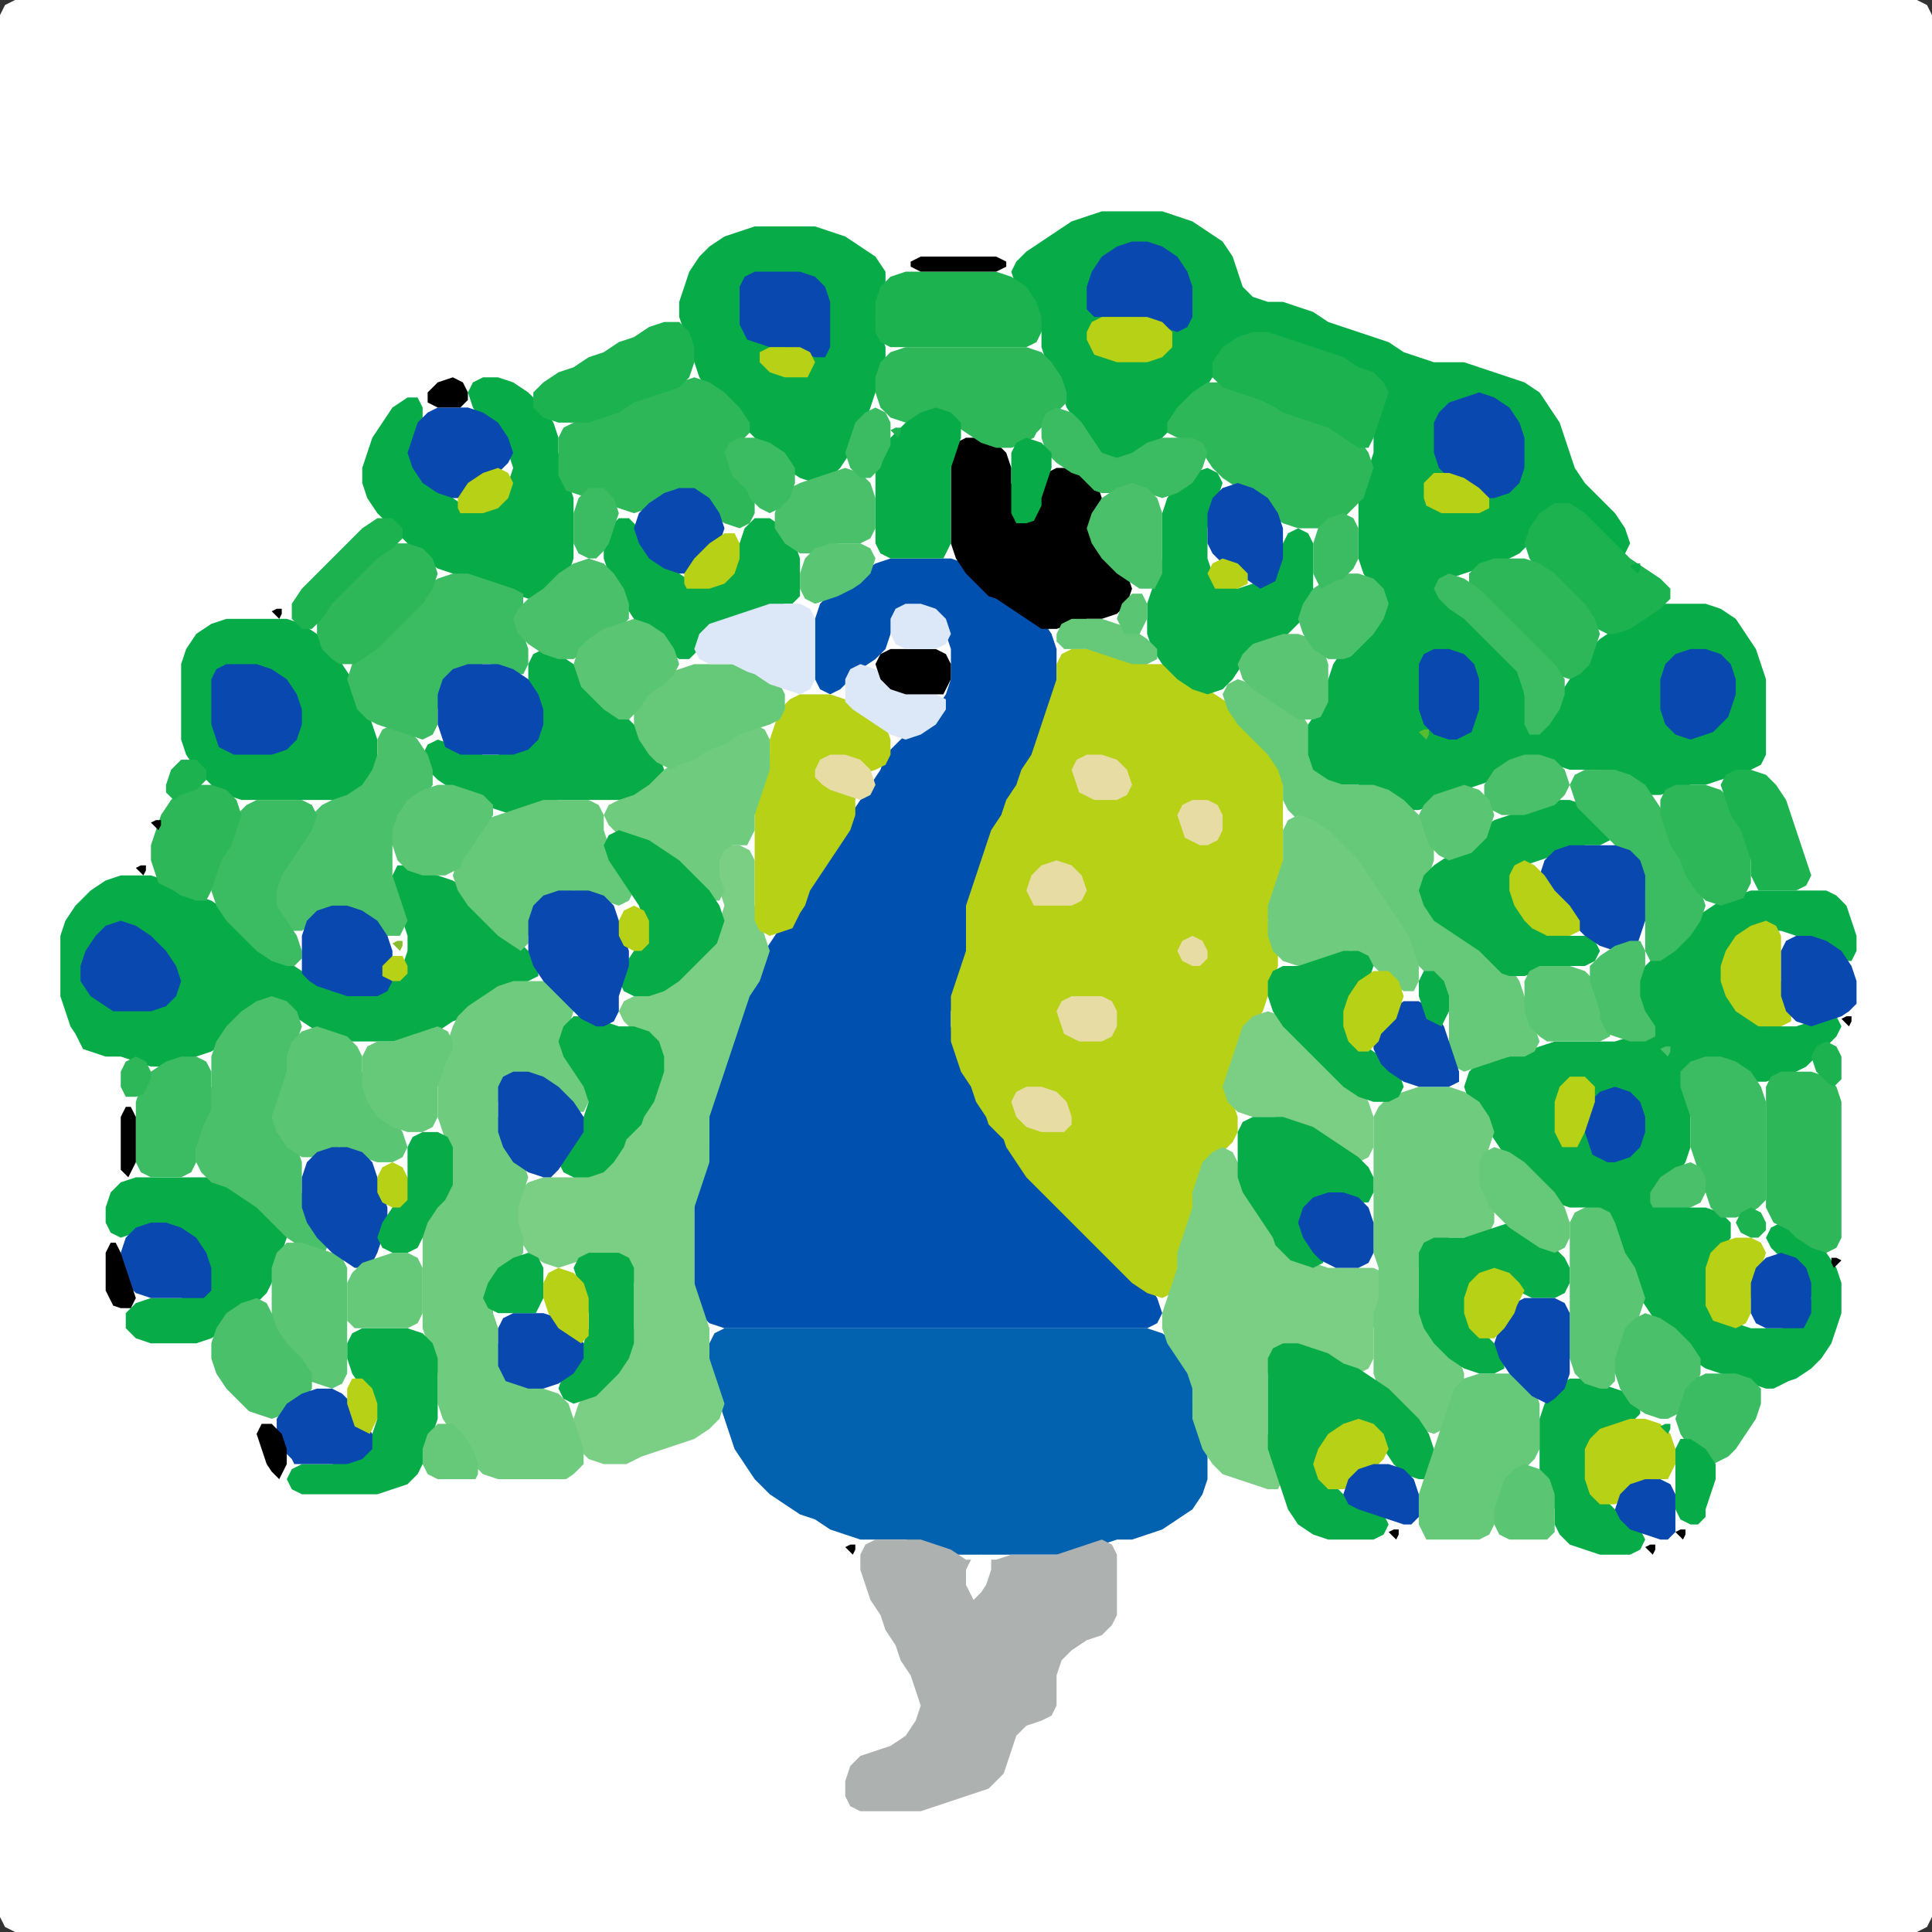 <?xml version="1.0" encoding="UTF-8" standalone="no"?>
<!DOCTYPE svg PUBLIC "-//W3C//DTD SVG 1.1//EN"
"http://www.w3.org/Graphics/SVG/1.1/DTD/svg11.dtd">
<svg width="128" height="128" xmlns="http://www.w3.org/2000/svg" version="1.1">
<rect width="100%" height="100%" fill="#333333" stroke="none"/>
<path d="M 26.5 128.0 L 27.0 128.0 L 28.0 128.0 L 29.0 128.0 L 30.0 128.0 L 31.0 128.0 L 32.0 128.0 L 33.0 128.0 L 34.0 128.0 L 35.0 128.0 L 36.0 128.0 L 37.0 128.0 L 38.0 128.0 L 39.0 128.0 L 40.0 128.0 L 41.0 128.0 L 42.0 128.0 L 43.0 128.0 L 44.0 128.0 L 45.0 128.0 L 46.0 128.0 L 47.0 128.0 L 48.0 128.0 L 49.0 128.0 L 50.0 128.0 L 51.0 128.0 L 52.0 128.0 L 53.0 128.0 L 54.0 128.0 L 55.0 128.0 L 56.0 128.0 L 57.0 128.0 L 58.0 128.0 L 59.0 128.0 L 60.0 128.0 L 61.0 128.0 L 62.0 128.0 L 63.0 128.0 L 64.0 128.0 L 65.0 128.0 L 66.0 128.0 L 67.0 128.0 L 68.0 128.0 L 69.0 128.0 L 70.0 128.0 L 71.0 128.0 L 72.0 128.0 L 73.0 128.0 L 74.0 128.0 L 75.0 128.0 L 76.0 128.0 L 77.0 128.0 L 78.0 128.0 L 79.0 128.0 L 80.0 128.0 L 81.0 128.0 L 82.0 128.0 L 83.0 128.0 L 84.0 128.0 L 85.0 128.0 L 86.0 128.0 L 87.0 128.0 L 88.0 128.0 L 89.0 128.0 L 90.0 128.0 L 91.0 128.0 L 92.0 128.0 L 93.0 128.0 L 94.0 128.0 L 95.0 128.0 L 96.0 128.0 L 97.0 128.0 L 98.0 128.0 L 99.0 128.0 L 100.0 128.0 L 101.0 128.0 L 102.0 128.0 L 103.0 128.0 L 104.0 128.0 L 105.0 128.0 L 106.0 128.0 L 107.0 128.0 L 108.0 128.0 L 109.0 128.0 L 110.0 128.0 L 111.0 128.0 L 112.0 128.0 L 113.0 128.0 L 114.0 128.0 L 115.0 128.0 L 116.0 128.0 L 117.0 128.0 L 118.0 128.0 L 119.0 128.0 L 120.0 128.0 L 121.0 128.0 L 122.0 128.0 L 123.0 128.0 L 124.0 128.0 L 125.0 128.0 L 126.0 128.0 L 127.0 128.0 L 127.667 127.667 L 128.0 127.0 L 128.0 126.0 L 128.0 125.0 L 128.0 124.0 L 128.0 123.0 L 128.0 122.0 L 128.0 121.0 L 128.0 120.0 L 128.0 119.0 L 128.0 118.0 L 128.0 117.0 L 128.0 116.0 L 128.0 115.0 L 128.0 114.0 L 128.0 113.0 L 128.0 112.0 L 128.0 111.0 L 128.0 110.0 L 128.0 109.0 L 128.0 108.0 L 128.0 107.0 L 128.0 106.0 L 128.0 105.0 L 128.0 104.0 L 128.0 103.0 L 128.0 102.0 L 128.0 101.0 L 128.0 100.0 L 128.0 99.0 L 128.0 98.0 L 128.0 97.0 L 128.0 96.0 L 128.0 95.0 L 128.0 94.0 L 128.0 93.0 L 128.0 92.0 L 128.0 91.0 L 128.0 90.0 L 128.0 89.0 L 128.0 88.0 L 128.0 87.0 L 128.0 86.0 L 128.0 85.0 L 128.0 84.0 L 128.0 83.0 L 128.0 82.0 L 128.0 81.0 L 128.0 80.0 L 128.0 79.0 L 128.0 78.0 L 128.0 77.0 L 128.0 76.0 L 128.0 75.0 L 128.0 74.0 L 128.0 73.0 L 128.0 72.0 L 128.0 71.0 L 128.0 70.0 L 128.0 69.0 L 128.0 68.0 L 128.0 67.0 L 128.0 66.0 L 128.0 65.0 L 128.0 64.0 L 128.0 63.0 L 128.0 62.0 L 128.0 61.0 L 128.0 60.0 L 128.0 59.0 L 128.0 58.0 L 128.0 57.0 L 128.0 56.0 L 128.0 55.0 L 128.0 54.0 L 128.0 53.0 L 128.0 52.0 L 128.0 51.0 L 128.0 50.0 L 128.0 49.0 L 128.0 48.0 L 128.0 47.0 L 128.0 46.0 L 128.0 45.0 L 128.0 44.0 L 128.0 43.0 L 128.0 42.0 L 128.0 41.0 L 128.0 40.0 L 128.0 39.0 L 128.0 38.0 L 128.0 37.0 L 128.0 36.0 L 128.0 35.0 L 128.0 34.0 L 128.0 33.0 L 128.0 32.0 L 128.0 31.0 L 128.0 30.0 L 128.0 29.0 L 128.0 28.0 L 128.0 27.0 L 128.0 26.0 L 128.0 25.0 L 128.0 24.0 L 128.0 23.0 L 128.0 22.0 L 128.0 21.0 L 128.0 20.0 L 128.0 19.0 L 128.0 18.0 L 128.0 17.0 L 128.0 16.0 L 128.0 15.0 L 128.0 14.0 L 128.0 13.0 L 128.0 12.0 L 128.0 11.0 L 128.0 10.0 L 128.0 9.0 L 128.0 8.0 L 128.0 7.0 L 128.0 6.0 L 128.0 5.0 L 128.0 4.0 L 128.0 3.0 L 128.0 2.0 L 128.0 1.0 L 127.667 0.333 L 127.0 0.0 L 126.0 0.0 L 125.0 0.0 L 124.0 0.0 L 123.0 0.0 L 122.0 0.0 L 121.0 0.0 L 120.0 0.0 L 119.0 0.0 L 118.0 0.0 L 117.0 0.0 L 116.0 0.0 L 115.0 0.0 L 114.0 0.0 L 113.0 0.0 L 112.0 0.0 L 111.0 0.0 L 110.0 0.0 L 109.0 0.0 L 108.0 0.0 L 107.0 0.0 L 106.0 0.0 L 105.0 0.0 L 104.0 0.0 L 103.0 0.0 L 102.0 0.0 L 101.0 0.0 L 100.0 0.0 L 99.0 0.0 L 98.0 0.0 L 97.0 0.0 L 96.0 0.0 L 95.0 0.0 L 94.0 0.0 L 93.0 0.0 L 92.0 0.0 L 91.0 0.0 L 90.0 0.0 L 89.0 0.0 L 88.0 0.0 L 87.0 0.0 L 86.0 0.0 L 85.0 0.0 L 84.0 0.0 L 83.0 0.0 L 82.0 0.0 L 81.0 0.0 L 80.0 0.0 L 79.0 0.0 L 78.0 0.0 L 77.0 0.0 L 76.0 0.0 L 75.0 0.0 L 74.0 0.0 L 73.0 0.0 L 72.0 0.0 L 71.0 0.0 L 70.0 0.0 L 69.0 0.0 L 68.0 0.0 L 67.0 0.0 L 66.0 0.0 L 65.0 0.0 L 64.0 0.0 L 63.0 0.0 L 62.0 0.0 L 61.0 0.0 L 60.0 0.0 L 59.0 0.0 L 58.0 0.0 L 57.0 0.0 L 56.0 0.0 L 55.0 0.0 L 54.0 0.0 L 53.0 0.0 L 52.0 0.0 L 51.0 0.0 L 50.0 0.0 L 49.0 0.0 L 48.0 0.0 L 47.0 0.0 L 46.0 0.0 L 45.0 0.0 L 44.0 0.0 L 43.0 0.0 L 42.0 0.0 L 41.0 0.0 L 40.0 0.0 L 39.0 0.0 L 38.0 0.0 L 37.0 0.0 L 36.0 0.0 L 35.0 0.0 L 34.0 0.0 L 33.0 0.0 L 32.0 0.0 L 31.0 0.0 L 30.0 0.0 L 29.0 0.0 L 28.0 0.0 L 27.0 0.0 L 26.0 0.0 L 25.0 0.0 L 24.0 0.0 L 23.0 0.0 L 22.0 0.0 L 21.0 0.0 L 20.0 0.0 L 19.0 0.0 L 18.0 0.0 L 17.0 0.0 L 16.0 0.0 L 15.0 0.0 L 14.0 0.0 L 13.0 0.0 L 12.0 0.0 L 11.0 0.0 L 10.0 0.0 L 9.0 0.0 L 8.0 0.0 L 7.0 0.0 L 6.0 0.0 L 5.0 0.0 L 4.0 0.0 L 3.0 0.0 L 2.0 0.0 L 1.0 0.0 L 0.333 0.333 L 0.0 1.0 L 0.0 2.0 L 0.0 3.0 L 0.0 4.0 L 0.0 5.0 L 0.0 6.0 L 0.0 7.0 L 0.0 8.0 L 0.0 9.0 L 0.0 10.0 L 0.0 11.0 L 0.0 12.0 L 0.0 13.0 L 0.0 14.0 L 0.0 15.0 L 0.0 16.0 L 0.0 17.0 L 0.0 18.0 L 0.0 19.0 L 0.0 20.0 L 0.0 21.0 L 0.0 22.0 L 0.0 23.0 L 0.0 24.0 L 0.0 25.0 L 0.0 26.0 L 0.0 27.0 L 0.0 28.0 L 0.0 29.0 L 0.0 30.0 L 0.0 31.0 L 0.0 32.0 L 0.0 33.0 L 0.0 34.0 L 0.0 35.0 L 0.0 36.0 L 0.0 37.0 L 0.0 38.0 L 0.0 39.0 L 0.0 40.0 L 0.0 41.0 L 0.0 42.0 L 0.0 43.0 L 0.0 44.0 L 0.0 45.0 L 0.0 46.0 L 0.0 47.0 L 0.0 48.0 L 0.0 49.0 L 0.0 50.0 L 0.0 51.0 L 0.0 52.0 L 0.0 53.0 L 0.0 54.0 L 0.0 55.0 L 0.0 56.0 L 0.0 57.0 L 0.0 58.0 L 0.0 59.0 L 0.0 60.0 L 0.0 61.0 L 0.0 62.0 L 0.0 63.0 L 0.0 64.0 L 0.0 65.0 L 0.0 66.0 L 0.0 67.0 L 0.0 68.0 L 0.0 69.0 L 0.0 70.0 L 0.0 71.0 L 0.0 72.0 L 0.0 73.0 L 0.0 74.0 L 0.0 75.0 L 0.0 76.0 L 0.0 77.0 L 0.0 78.0 L 0.0 79.0 L 0.0 80.0 L 0.0 81.0 L 0.0 82.0 L 0.0 83.0 L 0.0 84.0 L 0.0 85.0 L 0.0 86.0 L 0.0 87.0 L 0.0 88.0 L 0.0 89.0 L 0.0 90.0 L 0.0 91.0 L 0.0 92.0 L 0.0 93.0 L 0.0 94.0 L 0.0 95.0 L 0.0 96.0 L 0.0 97.0 L 0.0 98.0 L 0.0 99.0 L 0.0 100.0 L 0.0 101.0 L 0.0 102.0 L 0.0 103.0 L 0.0 104.0 L 0.0 105.0 L 0.0 106.0 L 0.0 107.0 L 0.0 108.0 L 0.0 109.0 L 0.0 110.0 L 0.0 111.0 L 0.0 112.0 L 0.0 113.0 L 0.0 114.0 L 0.0 115.0 L 0.0 116.0 L 0.0 117.0 L 0.0 118.0 L 0.0 119.0 L 0.0 120.0 L 0.0 121.0 L 0.0 122.0 L 0.0 123.0 L 0.0 124.0 L 0.0 125.0 L 0.0 126.0 L 0.0 127.0 L 0.333 127.667 L 1.0 128.0 L 2.0 128.0 L 3.0 128.0 L 4.0 128.0 L 5.0 128.0 L 6.0 128.0 L 7.0 128.0 L 8.0 128.0 L 9.0 128.0 L 10.0 128.0 L 11.0 128.0 L 12.0 128.0 L 13.0 128.0 L 14.0 128.0 L 15.0 128.0 L 16.0 128.0 L 17.0 128.0 L 18.0 128.0 L 19.0 128.0 L 20.0 128.0 L 21.0 128.0 L 22.0 128.0 L 23.0 128.0 L 24.0 128.0 L 25.0 128.0 L 25.5 128.0 Z" stroke="none" fill="rgb(255,255,255)" />
<path d="M 105.5 51.0 L 106.0 51.0 L 107.0 51.333 L 108.0 52.0 L 109.0 52.667 L 110.0 52.667 L 111.0 52.333 L 112.0 52.0 L 113.0 52.0 L 114.0 51.667 L 115.0 51.333 L 116.0 51.0 L 116.667 50.667 L 117.0 50.0 L 117.0 49.0 L 117.0 48.0 L 117.0 47.0 L 117.0 46.0 L 117.0 45.0 L 116.667 44.0 L 116.333 43.0 L 115.667 42.0 L 115.0 41.0 L 114.0 40.333 L 113.0 40.0 L 112.0 40.0 L 111.0 40.0 L 110.0 40.0 L 109.0 40.333 L 108.0 41.0 L 107.0 41.667 L 106.0 42.333 L 105.333 43.0 L 104.667 44.0 L 104.0 45.0 L 103.333 46.0 L 102.667 47.0 L 102.0 47.333 L 101.333 47.0 L 101.0 46.0 L 101.0 45.0 L 100.667 44.0 L 100.0 43.0 L 99.0 42.0 L 98.0 41.0 L 97.0 40.333 L 96.0 39.667 L 95.667 39.0 L 96.0 38.333 L 97.0 38.0 L 98.0 37.667 L 99.0 37.333 L 100.0 37.0 L 100.667 36.667 L 101.333 36.0 L 102.0 35.0 L 103.0 34.333 L 104.0 34.333 L 105.0 35.0 L 106.0 36.0 L 107.0 36.667 L 107.667 36.667 L 108.0 36.0 L 107.667 35.0 L 107.0 34.0 L 106.0 33.0 L 105.0 32.0 L 104.333 31.0 L 104.0 30.0 L 103.667 29.0 L 103.333 28.0 L 102.667 27.0 L 102.0 26.0 L 101.0 25.333 L 100.0 25.0 L 99.0 24.667 L 98.0 24.333 L 97.0 24.0 L 96.0 24.0 L 95.0 24.0 L 94.0 23.667 L 93.0 23.333 L 92.0 22.667 L 91.0 22.333 L 90.0 22.0 L 89.0 21.667 L 88.0 21.333 L 87.0 20.667 L 86.0 20.333 L 85.0 20.0 L 84.0 20.0 L 83.0 19.667 L 82.333 19.0 L 82.0 18.0 L 81.667 17.0 L 81.0 16.0 L 80.0 15.333 L 79.0 14.667 L 78.0 14.333 L 77.0 14.0 L 76.0 14.0 L 75.0 14.0 L 74.0 14.0 L 73.0 14.0 L 72.0 14.333 L 71.0 14.667 L 70.0 15.333 L 69.0 16.0 L 68.0 16.667 L 67.333 17.333 L 67.0 18.0 L 67.333 19.0 L 68.0 20.0 L 68.667 21.0 L 69.0 22.0 L 69.0 23.0 L 69.333 24.0 L 69.667 25.0 L 70.333 26.0 L 70.667 27.0 L 71.333 28.0 L 71.667 29.0 L 72.333 30.0 L 73.0 30.667 L 74.0 31.0 L 75.0 30.667 L 76.0 30.0 L 77.0 29.0 L 78.0 28.0 L 79.0 27.0 L 79.667 26.0 L 80.333 25.0 L 81.0 24.0 L 82.0 23.0 L 83.0 22.333 L 84.0 22.333 L 85.0 22.667 L 86.0 23.0 L 87.0 23.333 L 88.0 23.667 L 89.0 24.333 L 90.0 24.667 L 91.0 25.333 L 91.333 26.0 L 91.333 27.0 L 91.0 28.0 L 91.0 29.0 L 91.0 30.0 L 90.667 31.0 L 90.333 32.0 L 90.0 33.0 L 90.0 34.0 L 90.0 35.0 L 90.0 36.0 L 90.0 37.0 L 90.333 38.0 L 91.0 39.0 L 91.333 40.0 L 91.0 41.0 L 90.0 42.0 L 89.0 43.0 L 88.333 44.0 L 88.0 45.0 L 87.667 46.0 L 87.333 47.0 L 86.667 48.0 L 86.333 49.0 L 86.0 50.0 L 86.333 51.0 L 87.0 51.667 L 88.0 52.0 L 89.0 52.0 L 90.0 52.0 L 91.0 52.333 L 92.0 53.0 L 93.0 53.667 L 94.0 53.667 L 95.0 53.333 L 96.0 52.667 L 97.0 52.333 L 98.0 52.0 L 99.0 51.667 L 100.0 51.0 L 101.0 50.333 L 102.0 50.333 L 103.0 50.667 L 104.0 51.0 L 104.5 51.0 Z" stroke="none" fill="rgb(7,172,72)" />
<path d="M 57.5 88.0 L 58.0 88.0 L 59.0 88.0 L 60.0 88.0 L 61.0 88.0 L 62.0 88.0 L 63.0 88.0 L 64.0 88.0 L 65.0 88.0 L 66.0 88.0 L 67.0 88.0 L 68.0 88.0 L 69.0 88.0 L 70.0 88.0 L 71.0 88.0 L 72.0 88.0 L 73.0 88.0 L 74.0 88.0 L 75.0 88.0 L 76.0 88.0 L 76.667 87.667 L 77.0 87.0 L 76.667 86.0 L 76.0 85.0 L 75.0 84.0 L 74.0 83.0 L 73.0 82.0 L 72.0 81.0 L 71.0 80.0 L 70.0 79.0 L 69.0 78.0 L 68.0 77.0 L 67.333 76.0 L 66.667 75.0 L 66.0 74.0 L 65.333 73.0 L 64.667 72.0 L 64.333 71.0 L 63.667 70.0 L 63.333 69.0 L 63.0 68.0 L 63.0 67.0 L 63.333 66.0 L 63.667 65.0 L 64.0 64.0 L 64.0 63.0 L 64.0 62.0 L 64.0 61.0 L 64.333 60.0 L 64.667 59.0 L 65.0 58.0 L 65.333 57.0 L 65.667 56.0 L 66.333 55.0 L 66.667 54.0 L 67.333 53.0 L 67.667 52.0 L 68.333 51.0 L 68.667 50.0 L 69.0 49.0 L 69.333 48.0 L 69.667 47.0 L 70.0 46.0 L 70.0 45.0 L 70.0 44.0 L 70.0 43.0 L 69.667 42.0 L 69.0 41.0 L 68.0 40.333 L 67.0 39.667 L 66.0 39.0 L 65.0 38.0 L 64.0 37.333 L 63.0 37.0 L 62.0 37.0 L 61.0 37.0 L 60.0 37.0 L 59.0 37.0 L 58.0 37.333 L 57.0 38.0 L 56.0 38.667 L 55.0 39.333 L 54.333 40.0 L 54.0 41.0 L 54.0 42.0 L 54.0 43.0 L 54.0 44.0 L 54.0 45.0 L 54.333 45.667 L 55.0 46.0 L 55.667 45.667 L 56.333 45.0 L 57.0 44.333 L 58.0 43.667 L 58.667 43.0 L 59.0 42.0 L 59.333 41.0 L 60.0 40.333 L 61.0 40.333 L 62.0 41.0 L 62.667 42.0 L 63.0 43.0 L 63.0 44.0 L 63.0 45.0 L 62.667 46.0 L 62.0 47.0 L 61.0 48.0 L 60.0 48.667 L 59.333 49.333 L 58.667 50.0 L 58.333 51.0 L 57.667 52.0 L 57.0 53.0 L 56.333 54.0 L 55.667 55.0 L 55.0 56.0 L 54.333 57.0 L 53.667 58.0 L 53.333 59.0 L 52.667 60.0 L 52.0 61.0 L 51.333 62.0 L 50.667 63.0 L 50.333 64.0 L 49.667 65.0 L 49.333 66.0 L 49.0 67.0 L 48.667 68.0 L 48.333 69.0 L 48.0 70.0 L 47.667 71.0 L 47.333 72.0 L 47.0 73.0 L 47.0 74.0 L 47.0 75.0 L 47.0 76.0 L 46.667 77.0 L 46.333 78.0 L 46.0 79.0 L 46.0 80.0 L 46.0 81.0 L 46.0 82.0 L 46.0 83.0 L 46.0 84.0 L 46.0 85.0 L 46.0 86.0 L 46.333 87.0 L 47.0 87.667 L 48.0 88.0 L 49.0 88.0 L 50.0 88.0 L 51.0 88.0 L 52.0 88.0 L 53.0 88.0 L 54.0 88.0 L 55.0 88.0 L 56.0 88.0 L 56.5 88.0 Z" stroke="none" fill="rgb(0,80,175)" />
<path d="M 66.5 75.5 L 66.667 76.0 L 67.333 77.0 L 68.0 78.0 L 69.0 79.0 L 70.0 80.0 L 71.0 81.0 L 72.0 82.0 L 73.0 83.0 L 74.0 84.0 L 75.0 85.0 L 76.0 85.667 L 77.0 86.0 L 77.667 85.667 L 78.0 85.0 L 78.0 84.0 L 78.333 83.0 L 78.667 82.0 L 79.0 81.0 L 79.0 80.0 L 79.333 79.0 L 79.667 78.0 L 80.333 77.0 L 81.0 76.333 L 81.667 75.667 L 82.0 75.0 L 82.0 74.0 L 81.667 73.0 L 81.667 72.0 L 81.667 71.0 L 82.0 70.0 L 82.333 69.0 L 83.0 68.0 L 83.667 67.0 L 84.0 66.0 L 84.333 65.0 L 84.667 64.0 L 84.667 63.0 L 84.333 62.0 L 84.0 61.0 L 84.333 60.0 L 84.667 59.0 L 85.0 58.0 L 85.0 57.0 L 85.0 56.0 L 85.0 55.0 L 85.0 54.0 L 85.0 53.0 L 85.0 52.0 L 85.0 51.0 L 84.667 50.0 L 84.0 49.0 L 83.0 48.0 L 82.0 47.0 L 81.0 46.333 L 80.0 45.667 L 79.0 45.0 L 78.0 44.333 L 77.0 44.0 L 76.0 44.0 L 75.0 43.667 L 74.0 43.333 L 73.0 43.0 L 72.0 43.0 L 71.0 43.0 L 70.333 43.333 L 70.0 44.0 L 70.0 45.0 L 69.667 46.0 L 69.333 47.0 L 69.0 48.0 L 68.667 49.0 L 68.333 50.0 L 67.667 51.0 L 67.333 52.0 L 66.667 53.0 L 66.333 54.0 L 65.667 55.0 L 65.333 56.0 L 65.0 57.0 L 64.667 58.0 L 64.333 59.0 L 64.0 60.0 L 64.0 61.0 L 64.0 62.0 L 64.0 63.0 L 63.667 64.0 L 63.333 65.0 L 63.0 66.0 L 63.0 67.0 L 63.0 68.0 L 63.0 69.0 L 63.333 70.0 L 63.667 71.0 L 64.333 72.0 L 64.667 73.0 L 65.333 74.0 L 65.5 74.5 Z" stroke="none" fill="rgb(182,209,22)" />
<path d="M 59.5 102.0 L 60.0 102.0 L 61.0 102.333 L 62.0 102.667 L 63.0 103.0 L 64.0 103.0 L 65.0 103.0 L 66.0 103.0 L 67.0 103.0 L 68.0 103.0 L 69.0 103.0 L 70.0 103.0 L 71.0 103.0 L 72.0 102.667 L 73.0 102.333 L 74.0 102.0 L 75.0 102.0 L 76.0 101.667 L 77.0 101.333 L 78.0 100.667 L 79.0 100.0 L 79.667 99.0 L 80.0 98.0 L 80.0 97.0 L 80.0 96.0 L 79.667 95.0 L 79.333 94.0 L 79.0 93.0 L 79.0 92.0 L 79.0 91.0 L 78.667 90.0 L 78.0 89.0 L 77.0 88.333 L 76.0 88.0 L 75.0 88.0 L 74.0 88.0 L 73.0 88.0 L 72.0 88.0 L 71.0 88.0 L 70.0 88.0 L 69.0 88.0 L 68.0 88.0 L 67.0 88.0 L 66.0 88.0 L 65.0 88.0 L 64.0 88.0 L 63.0 88.0 L 62.0 88.0 L 61.0 88.0 L 60.0 88.0 L 59.0 88.0 L 58.0 88.0 L 57.0 88.0 L 56.0 88.0 L 55.0 88.0 L 54.0 88.0 L 53.0 88.0 L 52.0 88.0 L 51.0 88.0 L 50.0 88.0 L 49.0 88.0 L 48.0 88.0 L 47.333 88.333 L 47.0 89.0 L 47.0 90.0 L 47.0 91.0 L 47.333 92.0 L 47.667 93.0 L 48.0 94.0 L 48.333 95.0 L 48.667 96.0 L 49.333 97.0 L 50.0 98.0 L 51.0 99.0 L 52.0 99.667 L 53.0 100.333 L 54.0 100.667 L 55.0 101.333 L 56.0 101.667 L 57.0 102.0 L 58.0 102.0 L 58.5 102.0 Z" stroke="none" fill="rgb(2,98,176)" />
<path d="M 118.5 91.5 L 119.0 91.333 L 120.0 90.667 L 120.667 90.0 L 121.333 89.0 L 121.667 88.0 L 122.0 87.0 L 122.0 86.0 L 122.0 85.0 L 121.667 84.0 L 121.0 83.0 L 120.0 82.0 L 119.0 81.333 L 118.0 81.0 L 117.333 81.333 L 117.0 82.0 L 117.333 82.667 L 118.0 83.333 L 119.0 84.0 L 119.667 85.0 L 120.0 86.0 L 119.667 87.0 L 119.0 87.667 L 118.0 88.0 L 117.0 88.0 L 116.0 88.0 L 115.0 87.667 L 114.0 87.0 L 113.333 86.0 L 113.0 85.0 L 113.333 84.0 L 114.0 83.0 L 114.667 82.0 L 114.667 81.0 L 114.0 80.333 L 113.0 80.0 L 112.0 80.0 L 111.0 79.667 L 110.667 79.0 L 111.0 78.0 L 111.667 77.0 L 112.0 76.0 L 112.0 75.0 L 112.0 74.0 L 112.0 73.0 L 112.0 72.0 L 112.333 71.0 L 113.0 70.333 L 114.0 70.333 L 115.0 71.0 L 116.0 71.667 L 117.0 71.667 L 118.0 71.333 L 119.0 71.0 L 119.667 70.667 L 120.333 70.0 L 121.0 69.333 L 121.667 68.667 L 122.0 68.0 L 121.667 67.333 L 121.0 67.333 L 120.0 67.667 L 119.0 68.0 L 118.0 68.0 L 117.0 67.667 L 116.0 67.0 L 115.0 66.0 L 114.333 65.0 L 114.333 64.0 L 115.0 63.0 L 116.0 62.0 L 117.0 61.667 L 118.0 61.667 L 119.0 62.0 L 120.0 62.333 L 121.0 63.0 L 122.0 63.667 L 122.667 63.667 L 123.0 63.0 L 123.0 62.0 L 122.667 61.0 L 122.333 60.0 L 121.667 59.333 L 121.0 59.0 L 120.0 59.0 L 119.0 59.0 L 118.0 59.0 L 117.0 59.0 L 116.0 59.0 L 115.0 59.333 L 114.0 59.667 L 113.0 60.333 L 112.0 61.0 L 111.0 62.0 L 110.0 63.0 L 109.0 64.0 L 108.333 65.0 L 108.0 66.0 L 108.333 67.0 L 108.333 68.0 L 108.0 68.667 L 107.0 69.0 L 106.0 69.0 L 105.0 69.0 L 104.0 69.0 L 103.0 69.0 L 102.0 69.333 L 101.0 69.667 L 100.0 70.0 L 99.0 70.0 L 98.0 70.333 L 97.333 71.0 L 97.0 72.0 L 97.333 73.0 L 98.0 74.0 L 98.667 75.0 L 99.333 76.0 L 100.0 77.0 L 101.0 78.0 L 102.0 79.0 L 103.0 79.667 L 104.0 80.0 L 105.0 80.0 L 106.0 80.333 L 106.667 81.0 L 107.0 82.0 L 107.333 83.0 L 107.667 84.0 L 108.333 85.0 L 108.667 86.0 L 109.333 87.0 L 110.0 88.0 L 111.0 89.0 L 112.0 90.0 L 113.0 90.667 L 114.0 91.0 L 115.0 91.333 L 116.0 91.667 L 117.0 92.0 L 117.5 92.0 Z" stroke="none" fill="rgb(7,172,72)" />
<path d="M 5.5 69.5 L 6.0 69.667 L 7.0 70.0 L 8.0 70.0 L 9.0 70.333 L 10.0 70.667 L 11.0 70.667 L 12.0 70.333 L 13.0 70.0 L 14.0 69.667 L 15.0 69.0 L 16.0 68.0 L 17.0 67.0 L 18.0 66.667 L 19.0 67.0 L 20.0 67.667 L 21.0 68.333 L 22.0 68.667 L 23.0 69.0 L 24.0 69.0 L 25.0 69.0 L 26.0 69.0 L 27.0 69.0 L 28.0 68.667 L 29.0 68.333 L 30.0 67.667 L 31.0 67.333 L 32.0 66.667 L 33.0 66.0 L 34.0 65.333 L 35.0 65.0 L 35.667 64.667 L 35.667 64.0 L 35.0 63.0 L 34.0 62.0 L 33.0 61.0 L 32.0 60.0 L 31.0 59.0 L 30.0 58.333 L 29.0 58.0 L 28.0 57.667 L 27.0 57.333 L 26.333 57.333 L 26.0 58.0 L 26.0 59.0 L 26.333 60.0 L 26.667 61.0 L 27.0 62.0 L 27.0 63.0 L 26.667 64.0 L 26.0 65.0 L 25.0 65.667 L 24.0 66.0 L 23.0 65.667 L 22.0 65.333 L 21.0 64.667 L 20.0 64.333 L 19.0 63.667 L 18.0 63.0 L 17.0 62.0 L 16.0 61.0 L 15.0 60.333 L 14.0 59.667 L 13.0 59.333 L 12.0 58.667 L 11.0 58.333 L 10.0 58.0 L 9.0 58.0 L 8.0 58.0 L 7.0 58.333 L 6.0 59.0 L 5.0 60.0 L 4.333 61.0 L 4.0 62.0 L 4.0 63.0 L 4.0 64.0 L 4.0 65.0 L 4.0 66.0 L 4.333 67.0 L 4.667 68.0 L 5.0 68.5 Z" stroke="none" fill="rgb(7,172,72)" />
<path d="M 42.5 96.5 L 43.0 96.333 L 44.0 96.0 L 45.0 95.667 L 46.0 95.333 L 47.0 94.667 L 47.667 94.0 L 48.0 93.0 L 47.667 92.0 L 47.333 91.0 L 47.0 90.0 L 47.0 89.0 L 47.0 88.0 L 46.667 87.0 L 46.333 86.0 L 46.0 85.0 L 46.0 84.0 L 46.0 83.0 L 46.0 82.0 L 46.0 81.0 L 46.0 80.0 L 46.333 79.0 L 46.667 78.0 L 47.0 77.0 L 47.0 76.0 L 47.0 75.0 L 47.0 74.0 L 47.333 73.0 L 47.667 72.0 L 48.0 71.0 L 48.333 70.0 L 48.667 69.0 L 49.0 68.0 L 49.333 67.0 L 49.667 66.0 L 50.333 65.0 L 50.667 64.0 L 51.0 63.0 L 50.667 62.0 L 50.333 61.0 L 50.0 60.0 L 50.0 59.0 L 50.0 58.0 L 50.0 57.0 L 49.667 56.333 L 49.0 56.0 L 48.0 56.0 L 47.333 56.333 L 47.0 57.0 L 47.333 58.0 L 47.667 59.0 L 48.0 60.0 L 47.667 61.0 L 47.0 62.0 L 46.0 63.0 L 45.0 64.0 L 44.0 65.0 L 43.0 65.667 L 42.0 66.0 L 41.333 66.333 L 41.0 67.0 L 41.333 67.667 L 42.0 68.333 L 43.0 69.0 L 43.667 70.0 L 43.667 71.0 L 43.333 72.0 L 42.667 73.0 L 42.0 74.0 L 41.333 75.0 L 40.667 76.0 L 40.0 77.0 L 39.0 77.667 L 38.0 78.0 L 37.0 78.0 L 36.0 78.0 L 35.0 78.333 L 34.333 79.0 L 34.0 80.0 L 34.0 81.0 L 34.333 82.0 L 35.0 83.0 L 36.0 83.667 L 37.0 84.0 L 38.0 83.667 L 39.0 83.333 L 40.0 83.0 L 41.0 83.333 L 41.667 84.0 L 42.0 85.0 L 42.0 86.0 L 42.0 87.0 L 42.0 88.0 L 41.667 89.0 L 41.0 90.0 L 40.0 91.0 L 39.0 92.0 L 38.333 93.0 L 38.0 94.0 L 38.0 95.0 L 38.333 96.0 L 39.0 96.667 L 40.0 97.0 L 41.0 97.0 L 41.5 97.0 Z" stroke="none" fill="rgb(122,207,133)" />
<path d="M 37.5 98.0 L 38.0 97.667 L 38.667 97.0 L 38.667 96.0 L 38.333 95.0 L 38.0 94.0 L 37.667 93.0 L 37.0 92.333 L 36.0 92.0 L 35.0 91.667 L 34.0 91.0 L 33.333 90.0 L 33.0 89.0 L 33.0 88.0 L 32.667 87.0 L 32.667 86.0 L 33.0 85.0 L 34.0 84.0 L 34.667 83.0 L 34.667 82.0 L 34.333 81.0 L 34.333 80.0 L 34.667 79.0 L 35.0 78.0 L 34.667 77.0 L 34.0 76.0 L 33.333 75.0 L 33.0 74.0 L 33.0 73.0 L 33.333 72.0 L 34.0 71.333 L 35.0 71.333 L 36.0 72.0 L 37.0 73.0 L 38.0 73.667 L 38.667 73.667 L 39.0 73.0 L 39.0 72.0 L 38.667 71.0 L 38.0 70.0 L 37.667 69.0 L 37.667 68.0 L 38.0 67.0 L 37.667 66.0 L 37.0 65.333 L 36.0 65.0 L 35.0 65.0 L 34.0 65.0 L 33.0 65.333 L 32.0 66.0 L 31.0 66.667 L 30.333 67.333 L 30.0 68.0 L 29.667 69.0 L 29.333 70.0 L 29.0 71.0 L 29.0 72.0 L 29.0 73.0 L 29.0 74.0 L 29.333 75.0 L 29.667 76.0 L 30.0 77.0 L 29.667 78.0 L 29.0 79.0 L 28.333 80.0 L 28.0 81.0 L 28.0 82.0 L 28.0 83.0 L 28.0 84.0 L 28.0 85.0 L 28.0 86.0 L 28.0 87.0 L 28.0 88.0 L 28.333 89.0 L 28.667 90.0 L 29.0 91.0 L 29.0 92.0 L 29.0 93.0 L 29.333 94.0 L 30.0 95.0 L 30.667 96.0 L 31.333 97.0 L 32.0 97.667 L 33.0 98.0 L 34.0 98.0 L 35.0 98.0 L 36.0 98.0 L 36.5 98.0 Z" stroke="none" fill="rgb(111,204,127)" />
<path d="M 66.5 117.5 L 66.667 117.0 L 67.0 116.0 L 67.333 115.0 L 68.0 114.333 L 69.0 114.0 L 69.667 113.667 L 70.0 113.0 L 70.0 112.0 L 70.0 111.0 L 70.333 110.0 L 71.0 109.333 L 72.0 108.667 L 73.0 108.333 L 73.667 107.667 L 74.0 107.0 L 74.0 106.0 L 74.0 105.0 L 74.0 104.0 L 74.0 103.0 L 73.667 102.333 L 73.0 102.0 L 72.0 102.333 L 71.0 102.667 L 70.0 103.0 L 69.0 103.0 L 68.0 103.0 L 67.0 103.0 L 66.0 103.333 L 65.0 103.333 L 64.0 103.333 L 63.0 102.667 L 62.0 102.333 L 61.0 102.0 L 60.0 102.0 L 59.0 102.0 L 58.0 102.0 L 57.333 102.333 L 57.0 103.0 L 57.0 104.0 L 57.333 105.0 L 57.667 106.0 L 58.333 107.0 L 58.667 108.0 L 59.333 109.0 L 59.667 110.0 L 60.333 111.0 L 60.667 112.0 L 61.0 113.0 L 60.667 114.0 L 60.0 115.0 L 59.0 115.667 L 58.0 116.0 L 57.0 116.333 L 56.333 117.0 L 56.0 118.0 L 56.0 119.0 L 56.333 119.667 L 57.0 120.0 L 58.0 120.0 L 59.0 120.0 L 60.0 120.0 L 61.0 120.0 L 62.0 119.667 L 63.0 119.333 L 64.0 119.0 L 65.0 118.667 L 65.5 118.5 Z" stroke="none" fill="rgb(173,178,177)" />
<path d="M 88.5 90.5 L 89.0 90.667 L 90.0 91.0 L 90.667 90.667 L 91.0 90.0 L 91.0 89.0 L 91.0 88.0 L 91.333 87.0 L 91.667 86.0 L 92.0 85.0 L 91.667 84.333 L 91.0 84.0 L 90.0 84.0 L 89.0 84.0 L 88.0 84.0 L 87.0 83.667 L 86.0 83.0 L 85.0 82.0 L 84.333 81.0 L 83.667 80.0 L 83.0 79.0 L 82.333 78.0 L 82.0 77.0 L 81.667 76.333 L 81.0 76.0 L 80.333 76.333 L 79.667 77.0 L 79.333 78.0 L 79.0 79.0 L 79.0 80.0 L 78.667 81.0 L 78.333 82.0 L 78.0 83.0 L 78.0 84.0 L 77.667 85.0 L 77.333 86.0 L 77.0 87.0 L 77.0 88.0 L 77.333 89.0 L 78.0 90.0 L 78.667 91.0 L 79.0 92.0 L 79.0 93.0 L 79.0 94.0 L 79.333 95.0 L 79.667 96.0 L 80.333 97.0 L 81.0 97.667 L 82.0 98.0 L 83.0 98.333 L 84.0 98.667 L 84.667 98.667 L 85.0 98.0 L 84.667 97.0 L 84.333 96.0 L 84.0 95.0 L 84.0 94.0 L 84.0 93.0 L 84.0 92.0 L 84.0 91.0 L 84.333 90.0 L 85.0 89.333 L 86.0 89.333 L 87.0 89.667 L 87.5 90.0 Z" stroke="none" fill="rgb(122,207,133)" />
<path d="M 50.5 29.5 L 51.0 30.0 L 52.0 31.0 L 53.0 31.667 L 54.0 32.0 L 55.0 31.667 L 55.667 31.0 L 56.333 30.0 L 56.667 29.0 L 57.333 28.0 L 57.667 27.0 L 58.0 26.0 L 58.333 25.0 L 58.667 24.0 L 58.667 23.0 L 58.333 22.0 L 58.0 21.0 L 58.333 20.0 L 58.667 19.0 L 58.667 18.0 L 58.0 17.0 L 57.0 16.333 L 56.0 15.667 L 55.0 15.333 L 54.0 15.0 L 53.0 15.0 L 52.0 15.0 L 51.0 15.0 L 50.0 15.0 L 49.0 15.333 L 48.0 15.667 L 47.0 16.333 L 46.333 17.0 L 45.667 18.0 L 45.333 19.0 L 45.0 20.0 L 45.0 21.0 L 45.333 22.0 L 45.667 23.0 L 46.0 24.0 L 46.333 25.0 L 47.0 26.0 L 48.0 27.0 L 49.0 28.0 L 49.5 28.5 Z" stroke="none" fill="rgb(7,172,72)" />
<path d="M 37.5 38.5 L 37.667 38.0 L 38.0 37.0 L 38.0 36.0 L 38.0 35.0 L 38.0 34.0 L 38.0 33.0 L 37.667 32.0 L 37.333 31.0 L 37.0 30.0 L 37.0 29.0 L 36.667 28.0 L 36.0 27.0 L 35.0 26.0 L 34.0 25.333 L 33.0 25.0 L 32.0 25.0 L 31.333 25.333 L 31.0 26.0 L 31.333 27.0 L 32.0 28.0 L 33.0 29.0 L 33.667 30.0 L 34.0 31.0 L 33.667 32.0 L 33.0 33.0 L 32.0 33.667 L 31.0 33.667 L 30.0 33.0 L 29.0 32.0 L 28.0 31.0 L 27.667 30.0 L 27.667 29.0 L 28.0 28.0 L 28.0 27.0 L 27.667 26.333 L 27.0 26.333 L 26.0 27.0 L 25.333 28.0 L 24.667 29.0 L 24.333 30.0 L 24.0 31.0 L 24.0 32.0 L 24.333 33.0 L 25.0 34.0 L 26.0 35.0 L 27.0 36.0 L 28.0 37.0 L 29.0 37.667 L 30.0 38.0 L 31.0 38.333 L 32.0 38.667 L 33.0 39.0 L 34.0 39.333 L 35.0 39.667 L 36.0 39.667 L 36.5 39.5 Z" stroke="none" fill="rgb(7,172,72)" />
<path d="M 91.5 60.5 L 92.0 61.0 L 92.667 62.0 L 93.333 63.0 L 94.0 64.0 L 95.0 65.0 L 95.667 66.0 L 96.0 67.0 L 96.0 68.0 L 96.0 69.0 L 96.0 70.0 L 96.333 70.667 L 97.0 71.0 L 98.0 70.667 L 99.0 70.333 L 100.0 70.0 L 101.0 70.0 L 101.667 69.667 L 102.0 69.0 L 101.667 68.0 L 101.333 67.0 L 101.0 66.0 L 100.667 65.0 L 100.0 64.0 L 99.0 63.0 L 98.0 62.333 L 97.0 61.667 L 96.0 61.0 L 95.0 60.0 L 94.667 59.0 L 94.667 58.0 L 95.0 57.0 L 95.0 56.0 L 94.667 55.0 L 94.0 54.0 L 93.0 53.0 L 92.0 52.333 L 91.0 52.0 L 90.0 52.0 L 89.0 52.0 L 88.0 51.667 L 87.0 51.0 L 86.667 50.0 L 86.667 49.0 L 86.667 48.0 L 86.0 47.0 L 85.0 46.333 L 84.0 45.667 L 83.0 45.333 L 82.0 45.0 L 81.333 45.333 L 81.0 46.0 L 81.333 47.0 L 82.0 48.0 L 83.0 49.0 L 84.0 50.0 L 84.667 51.0 L 85.0 52.0 L 85.0 53.0 L 85.333 53.667 L 86.0 54.333 L 87.0 55.0 L 88.0 56.0 L 89.0 57.0 L 90.0 58.0 L 90.667 59.0 L 91.0 59.5 Z" stroke="none" fill="rgb(102,201,121)" />
<path d="M 97.0 91.5 L 97.0 91.0 L 96.667 90.0 L 96.0 89.0 L 95.0 88.0 L 94.333 87.0 L 94.0 86.0 L 94.0 85.0 L 94.0 84.0 L 94.333 83.0 L 95.0 82.333 L 96.0 82.0 L 97.0 82.0 L 98.0 82.0 L 98.667 81.667 L 99.0 81.0 L 99.0 80.0 L 98.667 79.0 L 98.333 78.0 L 98.333 77.0 L 98.667 76.0 L 99.0 75.0 L 98.667 74.0 L 98.0 73.0 L 97.0 72.333 L 96.0 72.0 L 95.0 72.0 L 94.0 72.0 L 93.0 72.333 L 92.0 72.667 L 91.333 73.333 L 91.0 74.0 L 91.0 75.0 L 91.0 76.0 L 91.0 77.0 L 91.0 78.0 L 91.0 79.0 L 91.0 80.0 L 91.0 81.0 L 91.0 82.0 L 91.0 83.0 L 91.333 84.0 L 91.333 85.0 L 91.333 86.0 L 91.0 87.0 L 91.0 88.0 L 91.0 89.0 L 91.0 90.0 L 91.0 91.0 L 91.333 92.0 L 92.0 93.0 L 93.0 94.0 L 94.0 94.667 L 95.0 95.0 L 95.667 94.667 L 96.0 94.0 L 96.333 93.0 L 96.5 92.5 Z" stroke="none" fill="rgb(111,204,127)" />
<path d="M 23.5 53.0 L 24.0 52.667 L 24.667 52.0 L 25.0 51.0 L 25.0 50.0 L 25.0 49.0 L 24.667 48.0 L 24.333 47.0 L 23.667 46.0 L 23.333 45.0 L 22.667 44.0 L 22.0 43.0 L 21.0 42.0 L 20.0 41.333 L 19.0 41.0 L 18.0 41.0 L 17.0 41.0 L 16.0 41.0 L 15.0 41.0 L 14.0 41.333 L 13.0 42.0 L 12.333 43.0 L 12.0 44.0 L 12.0 45.0 L 12.0 46.0 L 12.0 47.0 L 12.0 48.0 L 12.0 49.0 L 12.333 50.0 L 13.0 51.0 L 14.0 52.0 L 15.0 52.667 L 16.0 53.0 L 17.0 53.0 L 18.0 53.0 L 19.0 53.0 L 20.0 53.0 L 21.0 53.0 L 22.0 53.0 L 22.5 53.0 Z" stroke="none" fill="rgb(7,172,72)" />
<path d="M 87.0 39.5 L 87.0 39.0 L 87.0 38.0 L 87.0 37.0 L 87.0 36.0 L 86.667 35.333 L 86.0 35.0 L 85.333 35.333 L 85.0 36.0 L 84.667 37.0 L 84.0 38.0 L 83.0 38.667 L 82.0 39.0 L 81.0 38.667 L 80.333 38.0 L 80.0 37.0 L 80.0 36.0 L 80.0 35.0 L 80.333 34.0 L 80.667 33.0 L 81.0 32.0 L 80.667 31.333 L 80.0 31.0 L 79.0 31.333 L 78.0 32.0 L 77.333 33.0 L 77.0 34.0 L 77.0 35.0 L 77.0 36.0 L 77.0 37.0 L 76.667 38.0 L 76.333 39.0 L 76.0 40.0 L 76.0 41.0 L 76.0 42.0 L 76.333 43.0 L 77.0 44.0 L 78.0 45.0 L 79.0 45.667 L 80.0 46.0 L 81.0 45.667 L 81.667 45.0 L 82.333 44.0 L 83.0 43.333 L 84.0 42.667 L 85.0 42.333 L 85.667 41.667 L 86.333 41.0 L 86.5 40.5 Z" stroke="none" fill="rgb(7,172,72)" />
<path d="M 65.5 39.5 L 66.0 39.667 L 67.0 40.333 L 68.0 41.0 L 69.0 41.667 L 70.0 41.667 L 71.0 41.333 L 72.0 41.0 L 73.0 41.0 L 74.0 40.667 L 74.667 40.0 L 75.0 39.0 L 74.667 38.0 L 74.0 37.0 L 73.0 36.0 L 72.667 35.0 L 72.667 34.0 L 73.0 33.0 L 72.667 32.0 L 72.0 31.333 L 71.0 31.0 L 70.0 31.0 L 69.333 31.333 L 69.0 32.0 L 68.667 33.0 L 68.0 33.333 L 67.333 33.0 L 67.0 32.0 L 67.0 31.0 L 66.667 30.0 L 66.0 29.333 L 65.0 29.0 L 64.0 29.0 L 63.333 29.333 L 63.0 30.0 L 63.0 31.0 L 63.0 32.0 L 63.0 33.0 L 63.0 34.0 L 63.0 35.0 L 63.0 36.0 L 63.333 37.0 L 64.0 38.0 L 64.5 38.5 Z" stroke="none" fill="rgb(0,0,0)" />
<path d="M 95.0 97.5 L 95.0 97.0 L 95.0 96.0 L 94.667 95.0 L 94.0 94.0 L 93.0 93.0 L 92.0 92.0 L 91.0 91.333 L 90.0 90.667 L 89.0 90.333 L 88.0 89.667 L 87.0 89.333 L 86.0 89.0 L 85.0 89.0 L 84.333 89.333 L 84.0 90.0 L 84.0 91.0 L 84.0 92.0 L 84.0 93.0 L 84.0 94.0 L 84.0 95.0 L 84.0 96.0 L 84.333 97.0 L 84.667 98.0 L 85.0 99.0 L 85.333 100.0 L 86.0 101.0 L 87.0 101.667 L 88.0 102.0 L 89.0 102.0 L 90.0 102.0 L 91.0 102.0 L 91.667 101.667 L 92.0 101.0 L 91.667 100.333 L 91.0 100.0 L 90.0 99.667 L 89.0 99.0 L 88.0 98.0 L 87.667 97.0 L 88.0 96.0 L 89.0 95.0 L 90.0 94.667 L 91.0 95.0 L 91.667 96.0 L 92.333 97.0 L 93.0 97.667 L 94.0 98.0 L 94.5 98.0 Z" stroke="none" fill="rgb(7,172,72)" />
<path d="M 37.5 32.5 L 38.0 32.667 L 39.0 33.0 L 40.0 33.333 L 41.0 33.667 L 42.0 34.0 L 43.0 33.667 L 44.0 33.333 L 45.0 33.0 L 46.0 33.333 L 47.0 34.0 L 48.0 34.667 L 49.0 35.0 L 49.667 34.667 L 50.0 34.0 L 50.0 33.0 L 49.667 32.0 L 49.0 31.0 L 48.667 30.0 L 49.0 29.333 L 49.667 28.667 L 49.667 28.0 L 49.0 27.0 L 48.0 26.0 L 47.0 25.333 L 46.0 25.0 L 45.0 25.333 L 44.0 25.667 L 43.0 26.0 L 42.0 26.333 L 41.0 26.667 L 40.0 27.333 L 39.0 27.667 L 38.0 28.0 L 37.333 28.333 L 37.0 29.0 L 37.0 30.0 L 37.0 31.0 L 37.0 31.5 Z" stroke="none" fill="rgb(45,183,89)" />
<path d="M 40.5 53.0 L 41.0 53.0 L 42.0 53.0 L 43.0 52.667 L 43.667 52.0 L 44.0 51.0 L 43.667 50.0 L 43.0 49.0 L 42.0 48.0 L 41.0 47.0 L 40.0 46.0 L 39.0 45.0 L 38.0 44.0 L 37.0 43.333 L 36.0 43.0 L 35.333 43.333 L 35.0 44.0 L 35.0 45.0 L 35.333 46.0 L 35.667 47.0 L 35.667 48.0 L 35.0 49.0 L 34.0 49.667 L 33.0 50.0 L 32.0 50.0 L 31.0 49.667 L 30.0 49.333 L 29.0 49.0 L 28.333 49.333 L 28.0 50.0 L 28.333 51.0 L 29.0 51.667 L 30.0 52.333 L 31.0 52.667 L 32.0 53.333 L 33.0 53.667 L 34.0 54.0 L 35.0 53.667 L 36.0 53.333 L 37.0 53.0 L 38.0 53.0 L 39.0 53.0 L 39.5 53.0 Z" stroke="none" fill="rgb(7,172,72)" />
<path d="M 53.0 60.5 L 53.333 60.0 L 53.667 59.0 L 54.333 58.0 L 55.0 57.0 L 55.667 56.0 L 56.333 55.0 L 56.667 54.0 L 56.667 53.0 L 56.667 52.0 L 57.0 51.333 L 58.0 51.0 L 58.667 50.667 L 59.0 50.0 L 59.0 49.0 L 58.667 48.0 L 58.0 47.333 L 57.0 46.667 L 56.0 46.333 L 55.0 46.0 L 54.0 46.0 L 53.0 46.0 L 52.333 46.333 L 51.667 47.0 L 51.333 48.0 L 51.0 49.0 L 51.0 50.0 L 50.667 51.0 L 50.333 52.0 L 50.0 53.0 L 50.0 54.0 L 50.0 55.0 L 50.0 56.0 L 50.0 57.0 L 50.0 58.0 L 50.0 59.0 L 50.0 60.0 L 50.0 61.0 L 50.333 61.667 L 51.0 62.0 L 52.0 61.667 L 52.5 61.5 Z" stroke="none" fill="rgb(182,209,22)" />
<path d="M 53.0 39.5 L 53.0 39.0 L 53.0 38.0 L 53.0 37.0 L 52.667 36.0 L 52.0 35.0 L 51.0 34.333 L 50.0 34.333 L 49.333 35.0 L 49.0 36.0 L 48.667 37.0 L 48.0 38.0 L 47.0 38.667 L 46.0 38.667 L 45.0 38.0 L 44.0 37.0 L 43.0 36.0 L 42.333 35.0 L 41.667 34.333 L 41.0 34.333 L 40.333 35.0 L 40.0 36.0 L 40.0 37.0 L 40.333 38.0 L 40.667 39.0 L 41.333 40.0 L 42.0 41.0 L 43.0 42.0 L 44.0 43.0 L 45.0 43.667 L 45.667 43.667 L 46.333 43.0 L 47.0 42.0 L 48.0 41.333 L 49.0 41.0 L 50.0 40.667 L 51.0 40.333 L 52.0 40.0 L 52.5 40.0 Z" stroke="none" fill="rgb(7,172,72)" />
<path d="M 26.5 62.0 L 26.667 61.667 L 27.0 61.0 L 26.667 60.0 L 26.333 59.0 L 26.0 58.0 L 26.0 57.0 L 26.0 56.0 L 26.333 55.0 L 27.0 54.0 L 28.0 53.0 L 28.667 52.0 L 28.667 51.0 L 28.333 50.0 L 27.667 49.0 L 27.0 48.333 L 26.0 48.0 L 25.333 48.333 L 25.0 49.0 L 25.0 50.0 L 24.667 51.0 L 24.0 52.0 L 23.0 52.667 L 22.0 53.0 L 21.333 53.333 L 20.667 54.0 L 20.0 55.0 L 19.333 56.0 L 18.667 57.0 L 18.333 58.0 L 17.667 59.0 L 17.333 60.0 L 17.333 60.667 L 18.0 61.333 L 19.0 61.667 L 20.0 61.667 L 21.0 61.0 L 22.0 60.333 L 23.0 60.333 L 24.0 61.0 L 25.0 61.667 L 25.5 62.0 Z" stroke="none" fill="rgb(75,192,106)" />
<path d="M 16.5 86.5 L 17.0 86.333 L 17.667 85.667 L 18.0 85.0 L 18.333 84.0 L 18.667 83.0 L 19.0 82.0 L 18.667 81.0 L 18.0 80.0 L 17.0 79.333 L 16.0 78.667 L 15.0 78.333 L 14.0 78.0 L 13.0 78.0 L 12.0 78.0 L 11.0 78.0 L 10.0 78.0 L 9.0 78.0 L 8.0 78.333 L 7.333 79.0 L 7.0 80.0 L 7.0 81.0 L 7.333 81.667 L 8.0 82.0 L 9.0 81.667 L 10.0 81.333 L 11.0 81.333 L 12.0 82.0 L 13.0 83.0 L 13.667 84.0 L 13.667 85.0 L 13.0 85.667 L 12.0 86.0 L 11.0 86.0 L 10.0 86.0 L 9.0 86.333 L 8.333 87.0 L 8.333 88.0 L 9.0 88.667 L 10.0 89.0 L 11.0 89.0 L 12.0 89.0 L 13.0 89.0 L 14.0 88.667 L 15.0 88.0 L 15.5 87.5 Z" stroke="none" fill="rgb(7,172,72)" />
<path d="M 21.5 83.0 L 21.667 82.667 L 21.667 82.0 L 21.0 81.0 L 20.333 80.0 L 20.0 79.0 L 20.0 78.0 L 20.0 77.0 L 19.667 76.0 L 19.0 75.0 L 18.667 74.0 L 18.667 73.0 L 19.0 72.0 L 19.0 71.0 L 19.333 70.0 L 19.667 69.0 L 20.0 68.0 L 19.667 67.0 L 19.0 66.333 L 18.0 66.0 L 17.0 66.333 L 16.0 67.0 L 15.0 68.0 L 14.333 69.0 L 14.0 70.0 L 14.0 71.0 L 14.0 72.0 L 13.667 73.0 L 13.333 74.0 L 13.0 75.0 L 13.0 76.0 L 13.0 77.0 L 13.333 77.667 L 14.0 78.333 L 15.0 78.667 L 16.0 79.333 L 17.0 80.0 L 18.0 81.0 L 19.0 82.0 L 20.0 82.667 L 20.5 83.0 Z" stroke="none" fill="rgb(75,192,106)" />
<path d="M 99.5 64.5 L 100.0 64.667 L 101.0 64.667 L 102.0 64.333 L 103.0 64.0 L 104.0 64.0 L 105.0 64.0 L 105.667 63.667 L 106.0 63.0 L 105.667 62.333 L 105.0 62.0 L 104.0 62.0 L 103.0 61.667 L 102.0 61.0 L 101.0 60.0 L 100.333 59.0 L 100.333 58.0 L 101.0 57.333 L 102.0 57.0 L 103.0 56.667 L 104.0 56.333 L 105.0 56.0 L 106.0 56.0 L 106.667 55.667 L 106.667 55.0 L 106.0 54.0 L 105.0 53.333 L 104.0 53.0 L 103.0 53.0 L 102.0 53.333 L 101.0 53.667 L 100.0 54.0 L 99.0 54.333 L 98.0 55.0 L 97.0 56.0 L 96.0 56.667 L 95.0 57.333 L 94.333 58.0 L 94.0 59.0 L 94.333 60.0 L 95.0 61.0 L 96.0 61.667 L 97.0 62.333 L 98.0 63.0 L 98.5 63.5 Z" stroke="none" fill="rgb(7,172,72)" />
<path d="M 33.5 44.5 L 34.0 44.667 L 34.667 44.667 L 35.0 44.0 L 35.0 43.0 L 34.667 42.0 L 34.667 41.0 L 34.667 40.0 L 34.667 39.333 L 34.0 39.0 L 33.0 38.667 L 32.0 38.333 L 31.0 38.0 L 30.0 38.0 L 29.0 38.333 L 28.0 39.0 L 27.0 40.0 L 26.0 41.0 L 25.0 42.0 L 24.0 43.0 L 23.333 44.0 L 23.0 45.0 L 23.333 46.0 L 23.667 47.0 L 24.333 47.667 L 25.0 48.0 L 26.0 48.333 L 27.0 48.667 L 28.0 49.0 L 28.667 48.667 L 29.0 48.0 L 29.0 47.0 L 29.333 46.0 L 30.0 45.0 L 31.0 44.333 L 32.0 44.0 L 32.5 44.0 Z" stroke="none" fill="rgb(60,188,98)" />
<path d="M 88.5 34.5 L 89.0 34.333 L 89.667 33.667 L 90.333 33.0 L 90.667 32.0 L 91.0 31.0 L 90.667 30.0 L 90.0 29.0 L 89.0 28.333 L 88.0 28.0 L 87.0 27.667 L 86.0 27.333 L 85.0 26.667 L 84.0 26.333 L 83.0 26.0 L 82.0 25.667 L 81.0 25.333 L 80.0 25.333 L 79.0 26.0 L 78.0 27.0 L 77.333 28.0 L 77.333 28.667 L 78.0 29.0 L 79.0 29.333 L 79.667 30.0 L 80.333 31.0 L 81.0 31.667 L 82.0 32.333 L 83.0 33.0 L 84.0 34.0 L 85.0 34.667 L 86.0 35.0 L 87.0 35.0 L 87.5 35.0 Z" stroke="none" fill="rgb(45,183,89)" />
<path d="M 35.0 62.5 L 35.0 62.0 L 35.333 61.0 L 36.0 60.0 L 37.0 59.333 L 38.0 59.0 L 39.0 59.333 L 40.0 59.667 L 41.0 60.0 L 41.667 59.667 L 42.0 59.0 L 41.667 58.0 L 41.0 57.0 L 40.333 56.0 L 40.0 55.0 L 40.0 54.0 L 39.667 53.333 L 39.0 53.0 L 38.0 53.0 L 37.0 53.0 L 36.0 53.0 L 35.0 53.333 L 34.0 53.667 L 33.0 54.0 L 32.0 54.333 L 31.333 55.0 L 30.667 56.0 L 30.333 57.0 L 30.0 58.0 L 30.333 59.0 L 31.0 60.0 L 32.0 61.0 L 33.0 62.0 L 34.0 62.667 L 34.5 63.0 Z" stroke="none" fill="rgb(102,201,121)" />
<path d="M 90.5 63.5 L 91.0 64.0 L 92.0 65.0 L 93.0 65.667 L 93.667 65.667 L 94.0 65.0 L 94.0 64.0 L 93.667 63.0 L 93.333 62.0 L 92.667 61.0 L 92.0 60.0 L 91.333 59.0 L 90.667 58.0 L 90.0 57.0 L 89.0 56.0 L 88.0 55.0 L 87.0 54.333 L 86.0 54.0 L 85.333 54.333 L 85.0 55.0 L 85.0 56.0 L 85.0 57.0 L 84.667 58.0 L 84.333 59.0 L 84.0 60.0 L 84.0 61.0 L 84.0 62.0 L 84.333 63.0 L 85.0 63.667 L 86.0 64.0 L 87.0 64.0 L 88.0 63.667 L 89.0 63.333 L 89.5 63.0 Z" stroke="none" fill="rgb(111,204,127)" />
<path d="M 49.5 56.0 L 49.667 55.667 L 50.0 55.0 L 50.0 54.0 L 50.333 53.0 L 50.667 52.0 L 51.0 51.0 L 51.0 50.0 L 51.0 49.0 L 50.667 48.333 L 50.0 48.0 L 49.0 48.333 L 48.0 48.667 L 47.0 49.333 L 46.0 49.667 L 45.0 50.333 L 44.0 51.0 L 43.0 52.0 L 42.0 52.667 L 41.0 53.0 L 40.333 53.333 L 40.0 54.0 L 40.333 54.667 L 41.0 55.333 L 42.0 55.667 L 43.0 56.333 L 44.0 57.0 L 45.0 58.0 L 46.0 59.0 L 47.0 59.667 L 47.667 59.667 L 48.0 59.0 L 47.667 58.0 L 47.667 57.0 L 48.0 56.333 L 48.5 56.0 Z" stroke="none" fill="rgb(111,204,127)" />
<path d="M 68.5 29.0 L 68.667 28.667 L 69.333 28.0 L 70.0 27.333 L 70.667 26.667 L 70.667 26.0 L 70.333 25.0 L 69.667 24.0 L 69.0 23.333 L 68.0 23.0 L 67.0 23.0 L 66.0 23.0 L 65.0 23.0 L 64.0 23.0 L 63.0 23.0 L 62.0 23.0 L 61.0 23.0 L 60.0 23.0 L 59.0 23.333 L 58.333 24.0 L 58.0 25.0 L 58.0 26.0 L 58.333 27.0 L 59.0 27.667 L 60.0 28.0 L 61.0 27.667 L 62.0 27.667 L 63.0 28.0 L 64.0 28.667 L 65.0 29.333 L 66.0 29.667 L 67.0 29.667 L 67.5 29.5 Z" stroke="none" fill="rgb(45,183,89)" />
<path d="M 95.5 102.0 L 96.0 102.0 L 97.0 102.0 L 98.0 102.0 L 98.667 101.667 L 99.0 101.0 L 99.333 100.0 L 99.667 99.0 L 100.333 98.0 L 101.0 97.333 L 101.667 96.667 L 102.0 96.0 L 102.0 95.0 L 102.0 94.0 L 102.0 93.0 L 101.667 92.0 L 101.0 91.333 L 100.0 91.0 L 99.0 91.0 L 98.0 91.0 L 97.0 91.333 L 96.333 92.0 L 96.0 93.0 L 95.667 94.0 L 95.333 95.0 L 95.0 96.0 L 94.667 97.0 L 94.333 98.0 L 94.0 99.0 L 94.0 100.0 L 94.0 101.0 L 94.333 101.667 L 94.5 102.0 Z" stroke="none" fill="rgb(102,201,121)" />
<path d="M 24.5 99.0 L 25.0 99.0 L 26.0 98.667 L 27.0 98.333 L 27.667 97.667 L 28.0 97.0 L 28.333 96.0 L 28.667 95.0 L 29.0 94.0 L 29.0 93.0 L 29.0 92.0 L 29.0 91.0 L 29.0 90.0 L 28.667 89.0 L 28.0 88.333 L 27.0 88.0 L 26.0 88.0 L 25.0 88.0 L 24.0 88.0 L 23.333 88.333 L 23.0 89.0 L 23.0 90.0 L 23.333 91.0 L 24.0 92.0 L 24.667 93.0 L 25.0 94.0 L 24.667 95.0 L 24.0 96.0 L 23.0 96.667 L 22.0 97.0 L 21.0 97.0 L 20.0 97.0 L 19.333 97.333 L 19.0 98.0 L 19.333 98.667 L 20.0 99.0 L 21.0 99.0 L 22.0 99.0 L 23.0 99.0 L 23.5 99.0 Z" stroke="none" fill="rgb(7,172,72)" />
<path d="M 101.5 86.0 L 102.0 86.0 L 103.0 86.0 L 103.667 85.667 L 104.0 85.0 L 104.0 84.0 L 103.667 83.333 L 103.0 82.667 L 102.0 82.0 L 101.0 81.333 L 100.0 81.0 L 99.0 81.333 L 98.0 81.667 L 97.0 82.0 L 96.0 82.0 L 95.0 82.0 L 94.333 82.333 L 94.0 83.0 L 94.0 84.0 L 94.0 85.0 L 94.0 86.0 L 94.0 87.0 L 94.333 88.0 L 95.0 89.0 L 96.0 90.0 L 97.0 90.667 L 98.0 91.0 L 99.0 91.0 L 99.667 90.667 L 99.667 90.0 L 99.0 89.0 L 98.0 88.0 L 97.333 87.0 L 97.333 86.0 L 98.0 85.0 L 99.0 84.667 L 100.0 85.0 L 100.5 85.5 Z" stroke="none" fill="rgb(7,172,72)" />
<path d="M 84.5 74.0 L 85.0 74.333 L 86.0 74.667 L 87.0 75.333 L 88.0 76.0 L 89.0 76.667 L 90.0 77.0 L 90.667 76.667 L 91.0 76.0 L 91.0 75.0 L 91.0 74.0 L 90.667 73.0 L 90.0 72.0 L 89.0 71.0 L 88.0 70.0 L 87.0 69.0 L 86.0 68.0 L 85.0 67.333 L 84.0 67.0 L 83.0 67.333 L 82.333 68.0 L 82.0 69.0 L 81.667 70.0 L 81.333 71.0 L 81.0 72.0 L 81.333 73.0 L 82.0 73.667 L 83.0 74.0 L 83.5 74.0 Z" stroke="none" fill="rgb(122,207,133)" />
<path d="M 85.5 83.5 L 86.0 83.667 L 87.0 84.0 L 87.667 83.667 L 87.667 83.0 L 87.0 82.0 L 86.667 81.0 L 87.0 80.0 L 88.0 79.333 L 89.0 79.333 L 90.0 79.667 L 90.667 79.667 L 91.0 79.0 L 91.0 78.0 L 90.667 77.333 L 90.0 76.667 L 89.0 76.0 L 88.0 75.333 L 87.0 74.667 L 86.0 74.333 L 85.0 74.0 L 84.0 74.0 L 83.0 74.0 L 82.333 74.333 L 82.0 75.0 L 82.0 76.0 L 82.0 77.0 L 82.0 78.0 L 82.333 79.0 L 83.0 80.0 L 83.667 81.0 L 84.333 82.0 L 84.5 82.5 Z" stroke="none" fill="rgb(7,172,72)" />
<path d="M 118.5 81.5 L 119.0 82.0 L 120.0 82.667 L 121.0 83.0 L 121.667 82.667 L 122.0 82.0 L 122.0 81.0 L 122.0 80.0 L 122.0 79.0 L 122.0 78.0 L 122.0 77.0 L 122.0 76.0 L 122.0 75.0 L 122.0 74.0 L 122.0 73.0 L 121.667 72.0 L 121.0 71.333 L 120.0 71.0 L 119.0 71.0 L 118.0 71.0 L 117.333 71.333 L 117.0 72.0 L 117.0 73.0 L 117.0 74.0 L 117.0 75.0 L 117.0 76.0 L 117.0 77.0 L 117.0 78.0 L 117.0 79.0 L 117.0 80.0 L 117.333 80.667 L 117.5 81.0 Z" stroke="none" fill="rgb(45,183,89)" />
<path d="M 23.5 76.5 L 24.0 76.667 L 25.0 77.0 L 26.0 77.0 L 26.667 76.667 L 27.0 76.0 L 26.667 75.0 L 26.0 74.0 L 25.0 73.0 L 24.333 72.0 L 24.0 71.0 L 24.0 70.0 L 23.667 69.333 L 23.0 68.667 L 22.0 68.333 L 21.0 68.0 L 20.0 68.333 L 19.333 69.0 L 19.0 70.0 L 19.0 71.0 L 18.667 72.0 L 18.333 73.0 L 18.0 74.0 L 18.333 75.0 L 19.0 76.0 L 20.0 76.667 L 21.0 76.667 L 22.0 76.333 L 22.5 76.0 Z" stroke="none" fill="rgb(90,197,115)" />
<path d="M 102.5 98.5 L 102.667 99.0 L 103.0 100.0 L 103.0 101.0 L 103.333 101.667 L 104.0 102.333 L 105.0 102.667 L 106.0 103.0 L 107.0 103.0 L 108.0 103.0 L 108.667 102.667 L 109.0 102.0 L 108.667 101.333 L 108.0 100.667 L 107.0 100.0 L 106.0 99.0 L 105.333 98.0 L 105.0 97.0 L 105.333 96.0 L 106.0 95.333 L 107.0 94.667 L 108.0 94.333 L 108.667 93.667 L 108.667 93.0 L 108.0 92.333 L 107.0 92.0 L 106.0 91.667 L 105.0 91.333 L 104.0 91.333 L 103.0 92.0 L 102.333 93.0 L 102.0 94.0 L 102.0 95.0 L 102.0 96.0 L 102.0 97.0 L 102.0 97.5 Z" stroke="none" fill="rgb(7,172,72)" />
<path d="M 63.5 23.0 L 64.0 23.0 L 65.0 23.0 L 66.0 23.0 L 67.0 23.0 L 68.0 23.0 L 68.667 22.667 L 69.0 22.0 L 69.0 21.0 L 68.667 20.0 L 68.0 19.0 L 67.0 18.333 L 66.0 18.0 L 65.0 18.0 L 64.0 18.0 L 63.0 18.0 L 62.0 18.0 L 61.0 18.0 L 60.0 18.0 L 59.0 18.333 L 58.333 19.0 L 58.0 20.0 L 58.0 21.0 L 58.0 22.0 L 58.333 22.667 L 59.0 23.0 L 60.0 23.0 L 61.0 23.0 L 62.0 23.0 L 62.5 23.0 Z" stroke="none" fill="rgb(28,178,80)" />
<path d="M 84.5 27.0 L 85.0 27.333 L 86.0 27.667 L 87.0 28.0 L 88.0 28.333 L 89.0 29.0 L 90.0 29.667 L 90.667 29.667 L 91.0 29.0 L 91.333 28.0 L 91.667 27.0 L 92.0 26.0 L 91.667 25.333 L 91.0 24.667 L 90.0 24.333 L 89.0 23.667 L 88.0 23.333 L 87.0 23.0 L 86.0 22.667 L 85.0 22.333 L 84.0 22.0 L 83.0 22.0 L 82.0 22.333 L 81.0 23.0 L 80.333 24.0 L 80.333 25.0 L 81.0 25.667 L 82.0 26.0 L 83.0 26.333 L 83.5 26.5 Z" stroke="none" fill="rgb(28,178,80)" />
<path d="M 105.5 54.5 L 106.0 55.0 L 107.0 56.0 L 108.0 57.0 L 108.667 58.0 L 109.0 59.0 L 109.0 60.0 L 109.0 61.0 L 109.0 62.0 L 109.0 63.0 L 109.333 63.667 L 110.0 63.667 L 111.0 63.0 L 112.0 62.0 L 112.667 61.0 L 113.0 60.0 L 112.667 59.0 L 112.333 58.0 L 111.667 57.0 L 111.333 56.0 L 110.667 55.0 L 110.333 54.0 L 109.667 53.0 L 109.0 52.0 L 108.0 51.333 L 107.0 51.0 L 106.0 51.0 L 105.0 51.0 L 104.333 51.333 L 104.0 52.0 L 104.333 53.0 L 104.5 53.5 Z" stroke="none" fill="rgb(60,188,98)" />
<path d="M 42.5 74.5 L 42.667 74.0 L 43.333 73.0 L 43.667 72.0 L 44.0 71.0 L 44.0 70.0 L 43.667 69.0 L 43.0 68.333 L 42.0 68.0 L 41.0 68.0 L 40.0 67.667 L 39.0 67.333 L 38.0 67.333 L 37.333 68.0 L 37.0 69.0 L 37.333 70.0 L 38.0 71.0 L 38.667 72.0 L 39.0 73.0 L 38.667 74.0 L 38.0 75.0 L 37.333 76.0 L 37.0 77.0 L 37.333 77.667 L 38.0 78.0 L 39.0 78.0 L 40.0 77.667 L 40.667 77.0 L 41.333 76.0 L 41.5 75.5 Z" stroke="none" fill="rgb(7,172,72)" />
<path d="M 47.5 62.5 L 47.667 62.0 L 48.0 61.0 L 47.667 60.0 L 47.0 59.0 L 46.0 58.0 L 45.0 57.0 L 44.0 56.333 L 43.0 55.667 L 42.0 55.333 L 41.0 55.0 L 40.333 55.333 L 40.0 56.0 L 40.333 57.0 L 41.0 58.0 L 41.667 59.0 L 42.333 60.0 L 42.667 61.0 L 42.667 62.0 L 42.0 63.0 L 41.333 64.0 L 41.0 65.0 L 41.333 65.667 L 42.0 66.0 L 43.0 66.0 L 44.0 65.667 L 45.0 65.0 L 46.0 64.0 L 46.5 63.5 Z" stroke="none" fill="rgb(7,172,72)" />
<path d="M 44.5 51.0 L 45.0 50.667 L 46.0 50.333 L 47.0 49.667 L 48.0 49.333 L 49.0 48.667 L 50.0 48.333 L 51.0 48.0 L 51.667 47.667 L 52.0 47.0 L 52.0 46.0 L 51.667 45.333 L 51.0 44.667 L 50.0 44.333 L 49.0 44.0 L 48.0 44.0 L 47.0 44.0 L 46.0 44.0 L 45.0 44.333 L 44.0 44.667 L 43.0 45.333 L 42.333 46.0 L 42.0 47.0 L 42.0 48.0 L 42.333 49.0 L 43.0 50.0 L 43.5 50.5 Z" stroke="none" fill="rgb(102,201,121)" />
<path d="M 20.0 63.5 L 20.0 63.0 L 19.667 62.0 L 19.0 61.0 L 18.333 60.0 L 18.333 59.0 L 18.667 58.0 L 19.333 57.0 L 20.0 56.0 L 20.667 55.0 L 21.0 54.0 L 20.667 53.333 L 20.0 53.0 L 19.0 53.0 L 18.0 53.0 L 17.0 53.0 L 16.333 53.333 L 15.667 54.0 L 15.333 55.0 L 14.667 56.0 L 14.333 57.0 L 14.0 58.0 L 14.0 59.0 L 14.333 60.0 L 15.0 61.0 L 16.0 62.0 L 17.0 63.0 L 18.0 63.667 L 19.0 64.0 L 19.5 64.0 Z" stroke="none" fill="rgb(60,188,98)" />
<path d="M 88.5 71.5 L 89.0 72.0 L 90.0 72.667 L 91.0 73.0 L 92.0 73.0 L 92.667 72.667 L 93.0 72.0 L 92.667 71.0 L 92.0 70.333 L 91.0 69.667 L 90.0 69.0 L 89.333 68.0 L 89.333 67.0 L 90.0 66.0 L 90.667 65.0 L 91.0 64.0 L 90.667 63.333 L 90.0 63.0 L 89.0 63.0 L 88.0 63.333 L 87.0 63.667 L 86.0 64.0 L 85.0 64.0 L 84.333 64.333 L 84.0 65.0 L 84.0 66.0 L 84.333 67.0 L 85.0 68.0 L 86.0 69.0 L 87.0 70.0 L 87.5 70.5 Z" stroke="none" fill="rgb(7,172,72)" />
<path d="M 117.0 79.5 L 117.0 79.0 L 117.0 78.0 L 117.0 77.0 L 117.0 76.0 L 117.0 75.0 L 117.0 74.0 L 117.0 73.0 L 116.667 72.0 L 116.0 71.0 L 115.0 70.333 L 114.0 70.0 L 113.0 70.0 L 112.0 70.333 L 111.333 71.0 L 111.333 72.0 L 111.667 73.0 L 112.0 74.0 L 112.0 75.0 L 112.0 76.0 L 112.333 77.0 L 112.667 78.0 L 113.0 79.0 L 113.333 80.0 L 114.0 80.667 L 115.0 80.667 L 116.0 80.333 L 116.5 80.0 Z" stroke="none" fill="rgb(60,188,98)" />
<path d="M 62.5 37.0 L 62.667 36.667 L 63.0 36.0 L 63.0 35.0 L 63.0 34.0 L 63.0 33.0 L 63.0 32.0 L 63.0 31.0 L 63.333 30.0 L 63.667 29.0 L 63.667 28.0 L 63.0 27.333 L 62.0 27.0 L 61.0 27.333 L 60.0 28.0 L 59.0 29.0 L 58.333 30.0 L 58.0 31.0 L 58.0 32.0 L 58.0 33.0 L 58.0 34.0 L 58.0 35.0 L 58.0 36.0 L 58.333 36.667 L 59.0 37.0 L 60.0 37.0 L 61.0 37.0 L 61.5 37.0 Z" stroke="none" fill="rgb(7,172,72)" />
<path d="M 106.5 42.0 L 107.0 42.0 L 108.0 41.667 L 109.0 41.0 L 110.0 40.333 L 110.667 39.667 L 110.667 39.0 L 110.0 38.333 L 109.0 37.667 L 108.0 37.0 L 107.0 36.0 L 106.0 35.0 L 105.0 34.0 L 104.0 33.333 L 103.0 33.333 L 102.0 34.0 L 101.333 35.0 L 101.0 36.0 L 101.333 37.0 L 102.0 38.0 L 103.0 39.0 L 104.0 40.0 L 105.0 41.0 L 105.5 41.5 Z" stroke="none" fill="rgb(28,178,80)" />
<path d="M 107.0 91.5 L 107.0 91.0 L 107.333 90.0 L 107.667 89.0 L 108.333 88.0 L 108.667 87.0 L 109.0 86.0 L 108.667 85.0 L 108.333 84.0 L 107.667 83.0 L 107.333 82.0 L 107.0 81.0 L 106.667 80.333 L 106.0 80.0 L 105.0 80.0 L 104.333 80.333 L 104.0 81.0 L 104.0 82.0 L 104.0 83.0 L 104.0 84.0 L 104.0 85.0 L 104.0 86.0 L 104.0 87.0 L 104.0 88.0 L 104.0 89.0 L 104.0 90.0 L 104.333 91.0 L 105.0 91.667 L 106.0 92.0 L 106.5 92.0 Z" stroke="none" fill="rgb(90,197,115)" />
<path d="M 39.5 68.0 L 40.0 68.0 L 40.667 67.667 L 41.0 67.0 L 41.0 66.0 L 41.333 65.0 L 41.667 64.0 L 41.667 63.0 L 41.333 62.0 L 41.0 61.0 L 40.667 60.0 L 40.0 59.333 L 39.0 59.0 L 38.0 59.0 L 37.0 59.0 L 36.0 59.333 L 35.333 60.0 L 35.0 61.0 L 35.0 62.0 L 35.0 63.0 L 35.333 64.0 L 36.0 65.0 L 37.0 66.0 L 38.0 67.0 L 38.5 67.5 Z" stroke="none" fill="rgb(9,72,175)" />
<path d="M 38.5 28.0 L 39.0 28.0 L 40.0 27.667 L 41.0 27.333 L 42.0 26.667 L 43.0 26.333 L 44.0 26.0 L 45.0 25.667 L 45.667 25.0 L 46.0 24.0 L 46.0 23.0 L 45.667 22.0 L 45.0 21.333 L 44.0 21.333 L 43.0 21.667 L 42.0 22.333 L 41.0 22.667 L 40.0 23.333 L 39.0 23.667 L 38.0 24.333 L 37.0 24.667 L 36.0 25.333 L 35.333 26.0 L 35.333 27.0 L 36.0 27.667 L 37.0 28.0 L 37.5 28.0 Z" stroke="none" fill="rgb(28,178,80)" />
<path d="M 72.5 32.5 L 73.0 32.667 L 74.0 32.667 L 75.0 32.667 L 76.0 32.667 L 77.0 33.0 L 78.0 32.667 L 79.0 32.0 L 79.667 31.0 L 80.0 30.0 L 79.667 29.333 L 79.0 29.0 L 78.0 29.0 L 77.0 29.0 L 76.0 29.333 L 75.0 30.0 L 74.0 30.333 L 73.0 30.0 L 72.333 29.0 L 71.667 28.0 L 71.0 27.333 L 70.0 27.0 L 69.333 27.333 L 69.0 28.0 L 69.0 29.0 L 69.333 30.0 L 70.0 30.667 L 71.0 31.333 L 71.5 31.5 Z" stroke="none" fill="rgb(60,188,98)" />
<path d="M 100.5 42.5 L 101.0 43.0 L 102.0 44.0 L 103.0 44.667 L 104.0 45.0 L 104.667 44.667 L 105.333 44.0 L 105.667 43.0 L 106.0 42.0 L 105.667 41.0 L 105.0 40.0 L 104.0 39.0 L 103.0 38.0 L 102.0 37.333 L 101.0 37.0 L 100.0 37.0 L 99.0 37.0 L 98.0 37.333 L 97.333 38.0 L 97.333 39.0 L 98.0 40.0 L 99.0 41.0 L 99.5 41.5 Z" stroke="none" fill="rgb(45,183,89)" />
<path d="M 20.5 91.5 L 21.0 91.667 L 22.0 92.0 L 22.667 91.667 L 23.0 91.0 L 23.0 90.0 L 23.0 89.0 L 23.0 88.0 L 23.0 87.0 L 23.0 86.0 L 23.0 85.0 L 23.0 84.0 L 22.667 83.333 L 22.0 83.0 L 21.0 82.667 L 20.0 82.333 L 19.0 82.333 L 18.333 83.0 L 18.0 84.0 L 18.0 85.0 L 18.0 86.0 L 18.0 87.0 L 18.0 88.0 L 18.333 89.0 L 19.0 90.0 L 19.5 90.5 Z" stroke="none" fill="rgb(90,197,115)" />
<path d="M 23.5 44.0 L 24.0 43.667 L 25.0 43.0 L 26.0 42.0 L 27.0 41.0 L 28.0 40.0 L 28.667 39.0 L 29.0 38.0 L 28.667 37.0 L 28.0 36.333 L 27.0 36.0 L 26.0 36.0 L 25.0 36.333 L 24.0 37.0 L 23.0 38.0 L 22.0 39.0 L 21.333 40.0 L 21.0 41.0 L 21.0 42.0 L 21.333 43.0 L 22.0 43.667 L 22.5 44.0 Z" stroke="none" fill="rgb(45,183,89)" />
<path d="M 108.5 62.5 L 108.667 62.0 L 109.0 61.0 L 109.0 60.0 L 109.0 59.0 L 109.0 58.0 L 108.667 57.0 L 108.0 56.333 L 107.0 56.0 L 106.0 56.0 L 105.0 56.0 L 104.0 56.0 L 103.0 56.333 L 102.333 57.0 L 102.0 58.0 L 102.333 59.0 L 103.0 60.0 L 104.0 61.0 L 105.0 62.0 L 106.0 62.667 L 107.0 63.0 L 107.5 63.0 Z" stroke="none" fill="rgb(9,72,175)" />
<path d="M 30.5 50.0 L 31.0 50.0 L 32.0 50.0 L 33.0 50.0 L 34.0 50.0 L 35.0 49.667 L 35.667 49.0 L 36.0 48.0 L 36.0 47.0 L 35.667 46.0 L 35.0 45.0 L 34.0 44.333 L 33.0 44.0 L 32.0 44.0 L 31.0 44.0 L 30.0 44.333 L 29.333 45.0 L 29.0 46.0 L 29.0 47.0 L 29.0 48.0 L 29.333 49.0 L 29.5 49.5 Z" stroke="none" fill="rgb(9,72,175)" />
<path d="M 116.0 58.5 L 116.0 58.0 L 116.0 57.0 L 116.0 56.0 L 115.667 55.0 L 115.333 54.0 L 114.667 53.0 L 114.0 52.333 L 113.0 52.0 L 112.0 52.0 L 111.0 52.0 L 110.333 52.333 L 110.0 53.0 L 110.0 54.0 L 110.333 55.0 L 110.667 56.0 L 111.333 57.0 L 111.667 58.0 L 112.333 59.0 L 113.0 59.667 L 114.0 60.0 L 115.0 59.667 L 115.5 59.5 Z" stroke="none" fill="rgb(45,183,89)" />
<path d="M 49.5 44.5 L 50.0 44.667 L 51.0 45.333 L 52.0 45.667 L 53.0 46.0 L 53.667 45.667 L 54.0 45.0 L 54.0 44.0 L 54.0 43.0 L 54.0 42.0 L 54.0 41.0 L 53.667 40.333 L 53.0 40.0 L 52.0 40.0 L 51.0 40.0 L 50.0 40.333 L 49.0 40.667 L 48.0 41.0 L 47.0 41.333 L 46.333 42.0 L 46.0 43.0 L 46.333 43.667 L 47.0 44.0 L 48.0 44.0 L 48.5 44.0 Z" stroke="none" fill="rgb(220,232,248)" />
<path d="M 24.5 84.0 L 24.667 83.667 L 25.0 83.0 L 25.333 82.0 L 25.667 81.0 L 25.667 80.0 L 25.333 79.0 L 25.0 78.0 L 24.667 77.0 L 24.0 76.333 L 23.0 76.0 L 22.0 76.0 L 21.0 76.333 L 20.333 77.0 L 20.0 78.0 L 20.0 79.0 L 20.0 80.0 L 20.333 81.0 L 21.0 82.0 L 22.0 83.0 L 23.0 83.667 L 23.5 84.0 Z" stroke="none" fill="rgb(9,72,175)" />
<path d="M 40.5 91.5 L 41.0 91.0 L 41.667 90.0 L 42.0 89.0 L 42.0 88.0 L 42.0 87.0 L 42.0 86.0 L 42.0 85.0 L 42.0 84.0 L 41.667 83.333 L 41.0 83.0 L 40.0 83.0 L 39.0 83.0 L 38.333 83.333 L 38.0 84.0 L 38.333 85.0 L 38.667 86.0 L 39.0 87.0 L 39.0 88.0 L 38.667 89.0 L 38.0 90.0 L 37.333 91.0 L 37.0 92.0 L 37.333 92.667 L 38.0 93.0 L 39.0 92.667 L 39.5 92.5 Z" stroke="none" fill="rgb(7,172,72)" />
<path d="M 16.5 93.5 L 17.0 93.667 L 18.0 94.0 L 19.0 93.667 L 20.0 93.0 L 20.667 92.0 L 20.667 91.0 L 20.0 90.0 L 19.0 89.0 L 18.333 88.0 L 18.0 87.0 L 17.667 86.333 L 17.0 86.0 L 16.0 86.333 L 15.0 87.0 L 14.333 88.0 L 14.0 89.0 L 14.0 90.0 L 14.333 91.0 L 15.0 92.0 L 15.5 92.5 Z" stroke="none" fill="rgb(75,192,106)" />
<path d="M 40.5 42.0 L 41.0 41.667 L 41.667 41.0 L 41.667 40.0 L 41.333 39.0 L 40.667 38.0 L 40.0 37.333 L 39.0 37.0 L 38.0 37.333 L 37.0 38.0 L 36.0 39.0 L 35.0 39.667 L 34.333 40.333 L 34.0 41.0 L 34.333 42.0 L 35.0 42.667 L 36.0 43.333 L 37.0 43.667 L 38.0 43.667 L 39.0 43.0 L 39.5 42.5 Z" stroke="none" fill="rgb(75,192,106)" />
<path d="M 14.0 73.5 L 14.0 73.0 L 14.0 72.0 L 14.0 71.0 L 13.667 70.333 L 13.0 70.0 L 12.0 70.0 L 11.0 70.333 L 10.0 71.0 L 9.333 72.0 L 9.0 73.0 L 9.0 74.0 L 9.0 75.0 L 9.0 76.0 L 9.0 77.0 L 9.333 77.667 L 10.0 78.0 L 11.0 78.0 L 12.0 78.0 L 12.667 77.667 L 13.0 77.0 L 13.0 76.0 L 13.333 75.0 L 13.5 74.5 Z" stroke="none" fill="rgb(60,188,98)" />
<path d="M 98.5 33.0 L 99.0 33.0 L 100.0 32.667 L 100.667 32.0 L 101.0 31.0 L 101.0 30.0 L 101.0 29.0 L 100.667 28.0 L 100.0 27.0 L 99.0 26.333 L 98.0 26.0 L 97.0 26.333 L 96.0 26.667 L 95.333 27.333 L 95.0 28.0 L 95.0 29.0 L 95.0 30.0 L 95.333 31.0 L 96.0 31.667 L 97.0 32.333 L 97.5 32.5 Z" stroke="none" fill="rgb(9,72,175)" />
<path d="M 11.5 59.0 L 12.0 59.333 L 13.0 59.667 L 13.667 59.667 L 14.0 59.0 L 14.333 58.0 L 14.667 57.0 L 15.333 56.0 L 15.667 55.0 L 16.0 54.0 L 15.667 53.0 L 15.0 52.333 L 14.0 52.0 L 13.0 52.0 L 12.0 52.333 L 11.333 53.0 L 10.667 54.0 L 10.333 55.0 L 10.0 56.0 L 10.0 57.0 L 10.333 58.0 L 10.5 58.5 Z" stroke="none" fill="rgb(45,183,89)" />
<path d="M 72.5 21.0 L 73.0 21.0 L 74.0 21.0 L 75.0 21.0 L 76.0 21.333 L 77.0 21.667 L 78.0 22.0 L 78.667 21.667 L 79.0 21.0 L 79.0 20.0 L 79.0 19.0 L 78.667 18.0 L 78.0 17.0 L 77.0 16.333 L 76.0 16.0 L 75.0 16.0 L 74.0 16.333 L 73.0 17.0 L 72.333 18.0 L 72.0 19.0 L 72.0 20.0 L 72.0 20.5 Z" stroke="none" fill="rgb(9,72,175)" />
<path d="M 100.5 44.5 L 100.667 45.0 L 101.0 46.0 L 101.0 47.0 L 101.0 48.0 L 101.333 48.667 L 102.0 48.667 L 102.667 48.0 L 103.333 47.0 L 103.667 46.0 L 103.667 45.0 L 103.0 44.0 L 102.0 43.0 L 101.0 42.0 L 100.0 41.0 L 99.0 40.0 L 98.0 39.0 L 97.0 38.333 L 96.0 38.0 L 95.333 38.333 L 95.0 39.0 L 95.333 39.667 L 96.0 40.333 L 97.0 41.0 L 98.0 42.0 L 99.0 43.0 L 99.5 43.5 Z" stroke="none" fill="rgb(60,188,98)" />
<path d="M 15.5 50.0 L 16.0 50.0 L 17.0 50.0 L 18.0 50.0 L 19.0 49.667 L 19.667 49.0 L 20.0 48.0 L 20.0 47.0 L 19.667 46.0 L 19.0 45.0 L 18.0 44.333 L 17.0 44.0 L 16.0 44.0 L 15.0 44.0 L 14.333 44.333 L 14.0 45.0 L 14.0 46.0 L 14.0 47.0 L 14.0 48.0 L 14.333 49.0 L 14.5 49.5 Z" stroke="none" fill="rgb(9,72,175)" />
<path d="M 30.0 69.5 L 30.0 69.0 L 29.667 68.333 L 29.0 68.0 L 28.0 68.333 L 27.0 68.667 L 26.0 69.0 L 25.0 69.0 L 24.333 69.333 L 24.0 70.0 L 24.0 71.0 L 24.0 72.0 L 24.333 73.0 L 25.0 74.0 L 26.0 74.667 L 27.0 75.0 L 28.0 75.0 L 28.667 74.667 L 29.0 74.0 L 29.0 73.0 L 29.0 72.0 L 29.333 71.0 L 29.5 70.5 Z" stroke="none" fill="rgb(102,201,121)" />
<path d="M 31.5 32.5 L 32.0 32.0 L 33.0 31.333 L 33.667 30.667 L 34.0 30.0 L 33.667 29.0 L 33.0 28.0 L 32.0 27.333 L 31.0 27.0 L 30.0 27.0 L 29.0 27.0 L 28.333 27.333 L 27.667 28.0 L 27.333 29.0 L 27.0 30.0 L 27.333 31.0 L 28.0 32.0 L 29.0 32.667 L 30.0 33.0 L 30.5 33.0 Z" stroke="none" fill="rgb(9,72,175)" />
<path d="M 39.5 46.5 L 40.0 47.0 L 41.0 47.667 L 41.667 47.667 L 42.333 47.0 L 43.0 46.0 L 44.0 45.333 L 44.667 44.667 L 45.0 44.0 L 44.667 43.0 L 44.0 42.0 L 43.0 41.333 L 42.0 41.0 L 41.0 41.333 L 40.0 41.667 L 39.0 42.333 L 38.333 43.0 L 38.0 44.0 L 38.333 45.0 L 38.5 45.5 Z" stroke="none" fill="rgb(90,197,115)" />
<path d="M 117.5 59.0 L 118.0 59.0 L 119.0 59.0 L 119.667 58.667 L 120.0 58.0 L 119.667 57.0 L 119.333 56.0 L 119.0 55.0 L 118.667 54.0 L 118.333 53.0 L 117.667 52.0 L 117.0 51.333 L 116.0 51.0 L 115.0 51.0 L 114.333 51.333 L 114.0 52.0 L 114.333 53.0 L 114.667 54.0 L 115.333 55.0 L 115.667 56.0 L 116.0 57.0 L 116.0 58.0 L 116.333 58.667 L 116.5 59.0 Z" stroke="none" fill="rgb(28,178,80)" />
<path d="M 20.5 65.0 L 21.0 65.333 L 22.0 65.667 L 23.0 66.0 L 24.0 66.0 L 25.0 66.0 L 25.667 65.667 L 26.0 65.0 L 26.0 64.0 L 26.0 63.0 L 25.667 62.0 L 25.0 61.0 L 24.0 60.333 L 23.0 60.0 L 22.0 60.0 L 21.0 60.333 L 20.333 61.0 L 20.0 62.0 L 20.0 63.0 L 20.0 64.0 L 20.0 64.5 Z" stroke="none" fill="rgb(9,72,175)" />
<path d="M 49.5 22.5 L 50.0 22.667 L 51.0 23.0 L 52.0 23.0 L 53.0 23.333 L 54.0 23.667 L 54.667 23.667 L 55.0 23.0 L 55.0 22.0 L 55.0 21.0 L 55.0 20.0 L 54.667 19.0 L 54.0 18.333 L 53.0 18.0 L 52.0 18.0 L 51.0 18.0 L 50.0 18.0 L 49.333 18.333 L 49.0 19.0 L 49.0 20.0 L 49.0 21.0 L 49.0 21.5 Z" stroke="none" fill="rgb(9,72,175)" />
<path d="M 56.5 36.0 L 57.0 36.0 L 57.667 35.667 L 58.0 35.0 L 58.0 34.0 L 58.0 33.0 L 57.667 32.0 L 57.0 31.333 L 56.0 31.0 L 55.0 31.333 L 54.0 31.667 L 53.0 32.0 L 52.333 32.333 L 51.667 33.0 L 51.333 34.0 L 51.333 35.0 L 52.0 36.0 L 53.0 36.667 L 54.0 36.667 L 55.0 36.333 L 55.5 36.0 Z" stroke="none" fill="rgb(75,192,106)" />
<path d="M 30.5 57.5 L 30.667 57.0 L 31.333 56.0 L 32.0 55.0 L 32.667 54.0 L 32.667 53.333 L 32.0 52.667 L 31.0 52.333 L 30.0 52.0 L 29.0 52.0 L 28.0 52.333 L 27.0 53.0 L 26.333 54.0 L 26.0 55.0 L 26.0 56.0 L 26.333 57.0 L 27.0 57.667 L 28.0 58.0 L 29.0 58.0 L 29.5 58.0 Z" stroke="none" fill="rgb(90,197,115)" />
<path d="M 8.5 67.0 L 9.0 67.0 L 10.0 67.0 L 11.0 66.667 L 11.667 66.0 L 12.0 65.0 L 11.667 64.0 L 11.0 63.0 L 10.0 62.0 L 9.0 61.333 L 8.0 61.0 L 7.0 61.333 L 6.333 62.0 L 5.667 63.0 L 5.333 64.0 L 5.333 65.0 L 6.0 66.0 L 7.0 66.667 L 7.5 67.0 Z" stroke="none" fill="rgb(9,72,175)" />
<path d="M 37.0 77.5 L 37.333 77.0 L 38.0 76.0 L 38.667 75.0 L 38.667 74.0 L 38.0 73.0 L 37.0 72.0 L 36.0 71.333 L 35.0 71.0 L 34.0 71.0 L 33.333 71.333 L 33.0 72.0 L 33.0 73.0 L 33.0 74.0 L 33.0 75.0 L 33.333 76.0 L 34.0 77.0 L 35.0 77.667 L 36.0 78.0 L 36.5 78.0 Z" stroke="none" fill="rgb(9,72,175)" />
<path d="M 111.5 93.5 L 111.667 93.0 L 112.333 92.0 L 112.667 91.0 L 112.667 90.0 L 112.0 89.0 L 111.0 88.0 L 110.0 87.333 L 109.0 87.0 L 108.333 87.333 L 107.667 88.0 L 107.333 89.0 L 107.0 90.0 L 107.0 91.0 L 107.333 92.0 L 108.0 93.0 L 109.0 93.667 L 110.0 94.0 L 110.5 94.0 Z" stroke="none" fill="rgb(75,192,106)" />
<path d="M 102.5 93.0 L 103.0 92.667 L 103.667 92.0 L 104.0 91.0 L 104.0 90.0 L 104.0 89.0 L 104.0 88.0 L 104.0 87.0 L 103.667 86.333 L 103.0 86.0 L 102.0 86.0 L 101.0 86.0 L 100.333 86.333 L 99.667 87.0 L 99.333 88.0 L 99.0 89.0 L 99.333 90.0 L 100.0 91.0 L 101.0 92.0 L 101.5 92.5 Z" stroke="none" fill="rgb(9,72,175)" />
<path d="M 76.5 39.0 L 76.667 38.667 L 77.0 38.0 L 77.0 37.0 L 77.0 36.0 L 77.0 35.0 L 77.0 34.0 L 76.667 33.0 L 76.0 32.333 L 75.0 32.0 L 74.0 32.333 L 73.0 33.0 L 72.333 34.0 L 72.0 35.0 L 72.333 36.0 L 73.0 37.0 L 74.0 38.0 L 75.0 38.667 L 75.5 39.0 Z" stroke="none" fill="rgb(75,192,106)" />
<path d="M 84.5 38.5 L 84.667 38.0 L 85.0 37.0 L 85.0 36.0 L 85.0 35.0 L 84.667 34.0 L 84.0 33.0 L 83.0 32.333 L 82.0 32.0 L 81.0 32.333 L 80.333 33.0 L 80.0 34.0 L 80.0 35.0 L 80.0 36.0 L 80.333 36.667 L 81.0 37.333 L 82.0 38.0 L 83.0 38.667 L 83.5 39.0 Z" stroke="none" fill="rgb(9,72,175)" />
<path d="M 110.5 98.0 L 110.667 97.667 L 111.0 97.0 L 111.0 96.0 L 110.667 95.0 L 110.0 94.333 L 109.0 94.0 L 108.0 94.0 L 107.0 94.333 L 106.0 94.667 L 105.333 95.333 L 105.0 96.0 L 105.0 97.0 L 105.0 98.0 L 105.333 99.0 L 106.0 99.667 L 107.0 99.667 L 108.0 99.0 L 109.0 98.333 L 109.5 98.0 Z" stroke="none" fill="rgb(182,209,22)" />
<path d="M 88.0 46.5 L 88.0 46.0 L 88.0 45.0 L 88.0 44.0 L 87.667 43.0 L 87.0 42.333 L 86.0 42.0 L 85.0 42.0 L 84.0 42.333 L 83.0 42.667 L 82.333 43.333 L 82.0 44.0 L 82.333 45.0 L 83.0 45.667 L 84.0 46.333 L 85.0 47.0 L 86.0 47.667 L 87.0 47.667 L 87.5 47.5 Z" stroke="none" fill="rgb(90,197,115)" />
<path d="M 98.5 79.5 L 98.667 80.0 L 99.333 80.667 L 100.0 81.333 L 101.0 82.0 L 102.0 82.667 L 103.0 83.0 L 103.667 82.667 L 104.0 82.0 L 104.0 81.0 L 103.667 80.0 L 103.0 79.0 L 102.0 78.0 L 101.0 77.0 L 100.0 76.333 L 99.0 76.0 L 98.333 76.333 L 98.0 77.0 L 98.0 78.0 L 98.0 78.5 Z" stroke="none" fill="rgb(102,201,121)" />
<path d="M 14.0 85.5 L 14.0 85.0 L 14.0 84.0 L 13.667 83.0 L 13.0 82.0 L 12.0 81.333 L 11.0 81.0 L 10.0 81.0 L 9.0 81.333 L 8.333 82.0 L 8.0 83.0 L 8.0 84.0 L 8.333 85.0 L 9.0 85.667 L 10.0 86.0 L 11.0 86.0 L 12.0 86.0 L 13.0 86.0 L 13.5 86.0 Z" stroke="none" fill="rgb(9,72,175)" />
<path d="M 20.5 97.0 L 21.0 97.0 L 22.0 97.0 L 23.0 97.0 L 24.0 96.667 L 24.667 96.0 L 24.667 95.0 L 24.0 94.0 L 23.333 93.0 L 22.667 92.333 L 22.0 92.0 L 21.0 92.0 L 20.0 92.333 L 19.0 93.0 L 18.333 94.0 L 18.333 95.0 L 18.667 96.0 L 19.333 96.667 L 19.5 97.0 Z" stroke="none" fill="rgb(9,72,175)" />
<path d="M 46.5 37.5 L 47.0 37.0 L 47.667 36.0 L 48.0 35.0 L 47.667 34.0 L 47.0 33.0 L 46.0 32.333 L 45.0 32.333 L 44.0 32.667 L 43.0 33.333 L 42.333 34.0 L 42.0 35.0 L 42.333 36.0 L 43.0 37.0 L 44.0 37.667 L 45.0 38.0 L 45.5 38.0 Z" stroke="none" fill="rgb(9,72,175)" />
<path d="M 90.5 42.5 L 91.0 42.0 L 91.667 41.0 L 92.0 40.0 L 91.667 39.0 L 91.0 38.333 L 90.0 38.0 L 89.0 38.0 L 88.0 38.333 L 87.0 39.0 L 86.333 40.0 L 86.0 41.0 L 86.333 42.0 L 87.0 43.0 L 88.0 43.667 L 89.0 43.667 L 89.5 43.5 Z" stroke="none" fill="rgb(75,192,106)" />
<path d="M 114.5 47.5 L 114.667 47.0 L 115.0 46.0 L 115.0 45.0 L 114.667 44.0 L 114.0 43.333 L 113.0 43.0 L 112.0 43.0 L 111.0 43.333 L 110.333 44.0 L 110.0 45.0 L 110.0 46.0 L 110.0 47.0 L 110.333 48.0 L 111.0 48.667 L 112.0 49.0 L 113.0 48.667 L 113.5 48.5 Z" stroke="none" fill="rgb(9,72,175)" />
<path d="M 117.5 68.0 L 118.0 68.0 L 118.667 67.667 L 118.667 67.0 L 118.333 66.0 L 118.0 65.0 L 118.0 64.0 L 118.0 63.0 L 118.0 62.0 L 117.667 61.333 L 117.0 61.0 L 116.0 61.333 L 115.0 62.0 L 114.333 63.0 L 114.0 64.0 L 114.0 65.0 L 114.333 66.0 L 115.0 67.0 L 116.0 67.667 L 116.5 68.0 Z" stroke="none" fill="rgb(182,209,22)" />
<path d="M 123.0 66.5 L 123.0 66.0 L 123.0 65.0 L 122.667 64.0 L 122.0 63.0 L 121.0 62.333 L 120.0 62.0 L 119.0 62.0 L 118.333 62.333 L 118.0 63.0 L 118.0 64.0 L 118.0 65.0 L 118.0 66.0 L 118.333 67.0 L 119.0 67.667 L 120.0 68.0 L 121.0 67.667 L 122.0 67.333 L 122.5 67.0 Z" stroke="none" fill="rgb(9,72,175)" />
<path d="M 103.5 69.0 L 104.0 69.0 L 105.0 69.0 L 106.0 69.0 L 106.667 68.667 L 106.667 68.0 L 106.333 67.0 L 106.0 66.0 L 105.667 65.0 L 105.0 64.333 L 104.0 64.0 L 103.0 64.0 L 102.0 64.0 L 101.333 64.333 L 101.0 65.0 L 101.0 66.0 L 101.0 67.0 L 101.333 68.0 L 102.0 68.667 L 102.5 69.0 Z" stroke="none" fill="rgb(90,197,115)" />
<path d="M 30.0 78.5 L 30.0 78.0 L 30.0 77.0 L 30.0 76.0 L 29.667 75.333 L 29.0 75.0 L 28.0 75.0 L 27.333 75.333 L 27.0 76.0 L 27.0 77.0 L 27.0 78.0 L 26.667 79.0 L 26.0 80.0 L 25.333 81.0 L 25.0 82.0 L 25.333 82.667 L 26.0 83.0 L 27.0 83.0 L 27.667 82.667 L 28.0 82.0 L 28.333 81.0 L 29.0 80.0 L 29.5 79.5 Z" stroke="none" fill="rgb(7,172,72)" />
<path d="M 114.5 96.5 L 115.0 96.0 L 115.667 95.0 L 116.333 94.0 L 116.667 93.0 L 116.667 92.0 L 116.0 91.333 L 115.0 91.0 L 114.0 91.0 L 113.0 91.0 L 112.333 91.333 L 111.667 92.0 L 111.333 93.0 L 111.0 94.0 L 111.333 95.0 L 112.0 96.0 L 113.0 96.667 L 113.5 97.0 Z" stroke="none" fill="rgb(60,188,98)" />
<path d="M 91.5 70.5 L 92.0 71.0 L 93.0 71.667 L 94.0 72.0 L 95.0 72.0 L 96.0 72.0 L 96.667 71.667 L 96.667 71.0 L 96.333 70.0 L 96.0 69.0 L 95.667 68.0 L 95.0 67.0 L 94.0 66.333 L 93.0 66.333 L 92.0 67.0 L 91.333 68.0 L 91.0 69.0 L 91.0 69.5 Z" stroke="none" fill="rgb(9,72,175)" />
<path d="M 33.5 91.5 L 34.0 91.667 L 35.0 92.0 L 36.0 92.0 L 37.0 91.667 L 38.0 91.0 L 38.667 90.0 L 38.667 89.0 L 38.0 88.0 L 37.0 87.333 L 36.0 87.0 L 35.0 87.0 L 34.0 87.0 L 33.333 87.333 L 33.0 88.0 L 33.0 89.0 L 33.0 90.0 L 33.0 90.5 Z" stroke="none" fill="rgb(9,72,175)" />
<path d="M 23.5 88.0 L 24.0 88.0 L 25.0 88.0 L 26.0 88.0 L 27.0 88.0 L 27.667 87.667 L 28.0 87.0 L 28.0 86.0 L 28.0 85.0 L 28.0 84.0 L 27.667 83.333 L 27.0 83.0 L 26.0 83.0 L 25.0 83.333 L 24.0 83.667 L 23.333 84.333 L 23.0 85.0 L 23.0 86.0 L 23.0 87.0 L 23.0 87.5 Z" stroke="none" fill="rgb(102,201,121)" />
<path d="M 23.5 38.5 L 24.0 38.0 L 25.0 37.0 L 26.0 36.333 L 26.667 35.667 L 26.667 35.0 L 26.0 34.333 L 25.0 34.333 L 24.0 35.0 L 23.0 36.0 L 22.0 37.0 L 21.0 38.0 L 20.0 39.0 L 19.333 40.0 L 19.333 41.0 L 20.0 41.667 L 20.667 41.667 L 21.333 41.0 L 22.0 40.0 L 22.5 39.5 Z" stroke="none" fill="rgb(28,178,80)" />
<path d="M 97.5 48.5 L 97.667 48.0 L 98.0 47.0 L 98.0 46.0 L 98.0 45.0 L 97.667 44.0 L 97.0 43.333 L 96.0 43.0 L 95.0 43.0 L 94.333 43.333 L 94.0 44.0 L 94.0 45.0 L 94.0 46.0 L 94.0 47.0 L 94.333 48.0 L 95.0 48.667 L 96.0 49.0 L 96.5 49.0 Z" stroke="none" fill="rgb(9,72,175)" />
<path d="M 106.5 68.5 L 107.0 68.667 L 108.0 69.0 L 109.0 69.0 L 109.667 68.667 L 109.667 68.0 L 109.0 67.0 L 108.667 66.0 L 108.667 65.0 L 109.0 64.0 L 109.0 63.0 L 108.667 62.333 L 108.0 62.333 L 107.0 62.667 L 106.0 63.333 L 105.333 64.0 L 105.333 65.0 L 105.667 66.0 L 106.0 67.0 L 106.0 67.5 Z" stroke="none" fill="rgb(75,192,106)" />
<path d="M 56.5 47.0 L 57.0 47.333 L 58.0 48.0 L 59.0 48.667 L 60.0 49.0 L 61.0 48.667 L 62.0 48.0 L 62.667 47.0 L 62.667 46.333 L 62.0 46.0 L 61.0 46.0 L 60.0 45.667 L 59.0 45.0 L 58.0 44.333 L 57.0 44.0 L 56.333 44.333 L 56.0 45.0 L 56.0 46.0 L 56.0 46.5 Z" stroke="none" fill="rgb(220,232,248)" />
<path d="M 88.5 84.0 L 89.0 84.0 L 90.0 84.0 L 90.667 83.667 L 91.0 83.0 L 91.0 82.0 L 91.0 81.0 L 90.667 80.0 L 90.0 79.333 L 89.0 79.0 L 88.0 79.0 L 87.0 79.333 L 86.333 80.0 L 86.0 81.0 L 86.333 82.0 L 87.0 83.0 L 87.5 83.5 Z" stroke="none" fill="rgb(9,72,175)" />
<path d="M 113.5 87.5 L 114.0 87.667 L 115.0 88.0 L 115.667 87.667 L 116.0 87.0 L 116.0 86.0 L 116.333 85.0 L 116.667 84.0 L 117.0 83.0 L 116.667 82.333 L 116.0 82.0 L 115.0 82.0 L 114.0 82.333 L 113.333 83.0 L 113.0 84.0 L 113.0 85.0 L 113.0 86.0 L 113.0 86.5 Z" stroke="none" fill="rgb(182,209,22)" />
<path d="M 99.5 54.0 L 100.0 54.0 L 101.0 54.0 L 102.0 53.667 L 103.0 53.333 L 103.667 52.667 L 104.0 52.0 L 103.667 51.0 L 103.0 50.333 L 102.0 50.0 L 101.0 50.0 L 100.0 50.333 L 99.0 51.0 L 98.333 52.0 L 98.333 53.0 L 98.5 53.5 Z" stroke="none" fill="rgb(75,192,106)" />
<path d="M 98.5 55.5 L 98.667 55.0 L 99.0 54.0 L 98.667 53.0 L 98.0 52.333 L 97.0 52.0 L 96.0 52.333 L 95.0 52.667 L 94.333 53.333 L 94.0 54.0 L 94.333 55.0 L 94.667 56.0 L 95.333 56.667 L 96.0 57.0 L 97.0 56.667 L 97.5 56.5 Z" stroke="none" fill="rgb(90,197,115)" />
<path d="M 119.5 88.0 L 119.667 87.667 L 120.0 87.0 L 120.0 86.0 L 120.0 85.0 L 119.667 84.0 L 119.0 83.333 L 118.0 83.0 L 117.0 83.333 L 116.333 84.0 L 116.0 85.0 L 116.0 86.0 L 116.0 87.0 L 116.333 87.667 L 117.0 88.0 L 118.0 88.0 L 118.5 88.0 Z" stroke="none" fill="rgb(9,72,175)" />
<path d="M 103.0 101.5 L 103.0 101.0 L 103.0 100.0 L 103.0 99.0 L 102.667 98.0 L 102.0 97.333 L 101.0 97.0 L 100.333 97.333 L 99.667 98.0 L 99.333 99.0 L 99.0 100.0 L 99.0 101.0 L 99.333 101.667 L 100.0 102.0 L 101.0 102.0 L 102.0 102.0 L 102.5 102.0 Z" stroke="none" fill="rgb(90,197,115)" />
<path d="M 49.5 32.5 L 49.667 33.0 L 50.333 33.667 L 51.0 34.0 L 51.667 33.667 L 52.333 33.0 L 52.667 32.0 L 52.667 31.0 L 52.0 30.0 L 51.0 29.333 L 50.0 29.0 L 49.0 29.0 L 48.333 29.333 L 48.0 30.0 L 48.333 31.0 L 48.5 31.5 Z" stroke="none" fill="rgb(60,188,98)" />
<path d="M 106.5 77.0 L 107.0 77.0 L 108.0 76.667 L 108.667 76.0 L 109.0 75.0 L 109.0 74.0 L 108.667 73.0 L 108.0 72.333 L 107.0 72.0 L 106.0 72.333 L 105.333 73.0 L 105.0 74.0 L 105.0 75.0 L 105.333 76.0 L 105.5 76.5 Z" stroke="none" fill="rgb(9,72,175)" />
<path d="M 90.5 97.5 L 91.0 97.333 L 91.667 96.667 L 92.0 96.0 L 91.667 95.0 L 91.0 94.333 L 90.0 94.0 L 89.0 94.333 L 88.0 95.0 L 87.333 96.0 L 87.0 97.0 L 87.333 98.0 L 88.0 98.667 L 89.0 98.667 L 89.5 98.5 Z" stroke="none" fill="rgb(182,209,22)" />
<path d="M 72.5 23.5 L 73.0 23.667 L 74.0 24.0 L 75.0 24.0 L 76.0 24.0 L 77.0 23.667 L 77.667 23.0 L 77.667 22.0 L 77.0 21.333 L 76.0 21.0 L 75.0 21.0 L 74.0 21.0 L 73.0 21.0 L 72.333 21.333 L 72.0 22.0 L 72.0 22.5 Z" stroke="none" fill="rgb(182,209,22)" />
<path d="M 56.5 39.0 L 57.0 38.667 L 57.667 38.0 L 58.0 37.0 L 57.667 36.333 L 57.0 36.0 L 56.0 36.0 L 55.0 36.0 L 54.0 36.333 L 53.333 37.0 L 53.0 38.0 L 53.0 39.0 L 53.333 39.667 L 54.0 40.0 L 55.0 39.667 L 55.5 39.5 Z" stroke="none" fill="rgb(90,197,115)" />
<path d="M 92.5 67.5 L 92.667 67.0 L 93.0 66.0 L 92.667 65.0 L 92.0 64.333 L 91.0 64.333 L 90.0 65.0 L 89.333 66.0 L 89.0 67.0 L 89.0 68.0 L 89.333 69.0 L 90.0 69.667 L 90.667 69.667 L 91.333 69.0 L 91.5 68.5 Z" stroke="none" fill="rgb(182,209,22)" />
<path d="M 94.0 100.5 L 94.0 100.0 L 94.0 99.0 L 93.667 98.0 L 93.0 97.333 L 92.0 97.0 L 91.0 97.0 L 90.0 97.333 L 89.333 98.0 L 89.0 99.0 L 89.333 99.667 L 90.0 100.0 L 91.0 100.333 L 92.0 100.667 L 93.0 101.0 L 93.5 101.0 Z" stroke="none" fill="rgb(9,72,175)" />
<path d="M 70.5 43.0 L 71.0 43.0 L 72.0 43.0 L 73.0 43.333 L 74.0 43.667 L 75.0 44.0 L 76.0 44.0 L 76.667 43.667 L 76.667 43.0 L 76.0 42.333 L 75.0 41.667 L 74.0 41.333 L 73.0 41.0 L 72.0 41.0 L 71.0 41.0 L 70.333 41.333 L 70.0 42.0 L 70.0 42.5 Z" stroke="none" fill="rgb(102,201,121)" />
<path d="M 102.5 62.0 L 103.0 62.0 L 104.0 62.0 L 104.667 61.667 L 104.667 61.0 L 104.0 60.0 L 103.0 59.0 L 102.333 58.0 L 101.667 57.333 L 101.0 57.0 L 100.333 57.333 L 100.0 58.0 L 100.0 59.0 L 100.333 60.0 L 101.0 61.0 L 101.5 61.5 Z" stroke="none" fill="rgb(182,209,22)" />
<path d="M 62.5 46.0 L 62.667 45.667 L 63.0 45.0 L 63.0 44.0 L 62.667 43.333 L 62.0 43.0 L 61.0 43.0 L 60.0 43.0 L 59.0 43.0 L 58.333 43.333 L 58.0 44.0 L 58.333 45.0 L 59.0 45.667 L 60.0 46.0 L 61.0 46.0 L 61.5 46.0 Z" stroke="none" fill="rgb(0,0,0)" />
<path d="M 101.0 85.5 L 100.667 85.0 L 100.0 84.333 L 99.0 84.0 L 98.0 84.333 L 97.333 85.0 L 97.0 86.0 L 97.0 87.0 L 97.333 88.0 L 98.0 88.667 L 99.0 88.667 L 99.667 88.0 L 100.333 87.0 L 100.5 86.5 Z" stroke="none" fill="rgb(182,209,22)" />
<path d="M 69.0 33.5 L 69.0 33.0 L 69.333 32.0 L 69.667 31.0 L 69.667 30.0 L 69.0 29.333 L 68.0 29.0 L 67.333 29.333 L 67.0 30.0 L 67.0 31.0 L 67.0 32.0 L 67.0 33.0 L 67.0 34.0 L 67.333 34.667 L 68.0 34.667 L 68.5 34.5 Z" stroke="none" fill="rgb(7,172,72)" />
<path d="M 35.5 87.0 L 35.667 86.667 L 36.0 86.0 L 36.0 85.0 L 36.0 84.0 L 35.667 83.333 L 35.0 83.0 L 34.0 83.333 L 33.0 84.0 L 32.333 85.0 L 32.0 86.0 L 32.333 86.667 L 33.0 87.0 L 34.0 87.0 L 34.5 87.0 Z" stroke="none" fill="rgb(7,172,72)" />
<path d="M 113.0 100.5 L 113.0 100.0 L 113.333 99.0 L 113.667 98.0 L 113.667 97.0 L 113.0 96.0 L 112.0 95.333 L 111.333 95.333 L 111.0 96.0 L 111.0 97.0 L 111.0 98.0 L 111.0 99.0 L 111.0 100.0 L 111.333 100.667 L 112.0 101.0 L 112.5 101.0 Z" stroke="none" fill="rgb(7,172,72)" />
<path d="M 111.0 101.5 L 111.0 101.0 L 111.0 100.0 L 111.0 99.0 L 110.667 98.333 L 110.0 98.0 L 109.0 98.0 L 108.0 98.333 L 107.333 99.0 L 107.0 100.0 L 107.333 100.667 L 108.0 101.333 L 109.0 101.667 L 110.0 102.0 L 110.5 102.0 Z" stroke="none" fill="rgb(9,72,175)" />
<path d="M 88.5 38.5 L 89.0 38.333 L 89.667 37.667 L 90.0 37.0 L 90.0 36.0 L 90.0 35.0 L 89.667 34.333 L 89.0 34.0 L 88.0 34.333 L 87.333 35.0 L 87.0 36.0 L 87.0 37.0 L 87.0 38.0 L 87.333 38.667 L 87.5 39.0 Z" stroke="none" fill="rgb(60,188,98)" />
<path d="M 40.0 36.5 L 40.333 36.0 L 40.667 35.0 L 41.0 34.0 L 40.667 33.0 L 40.0 32.333 L 39.0 32.333 L 38.333 33.0 L 38.0 34.0 L 38.0 35.0 L 38.0 36.0 L 38.333 36.667 L 39.0 37.0 L 39.5 37.0 Z" stroke="none" fill="rgb(60,188,98)" />
<path d="M 39.0 88.5 L 39.0 88.0 L 39.0 87.0 L 39.0 86.0 L 38.667 85.0 L 38.0 84.333 L 37.0 84.0 L 36.333 84.333 L 36.0 85.0 L 36.0 86.0 L 36.333 87.0 L 37.0 88.0 L 38.0 88.667 L 38.5 89.0 Z" stroke="none" fill="rgb(182,209,22)" />
<path d="M 31.5 98.0 L 31.667 97.667 L 31.667 97.0 L 31.333 96.0 L 30.667 95.0 L 30.0 94.333 L 29.0 94.333 L 28.333 95.0 L 28.0 96.0 L 28.0 97.0 L 28.333 97.667 L 29.0 98.0 L 30.0 98.0 L 30.5 98.0 Z" stroke="none" fill="rgb(102,201,121)" />
<path d="M 59.0 29.5 L 59.0 29.0 L 59.0 28.0 L 58.667 27.333 L 58.0 27.0 L 57.333 27.333 L 56.667 28.0 L 56.333 29.0 L 56.0 30.0 L 56.333 31.0 L 57.0 31.667 L 57.667 31.667 L 58.333 31.0 L 58.5 30.5 Z" stroke="none" fill="rgb(60,188,98)" />
<path d="M 61.5 43.0 L 62.0 43.0 L 62.667 42.667 L 63.0 42.0 L 62.667 41.0 L 62.0 40.333 L 61.0 40.0 L 60.0 40.0 L 59.333 40.333 L 59.0 41.0 L 59.0 42.0 L 59.333 42.667 L 60.0 43.0 L 60.5 43.0 Z" stroke="none" fill="rgb(220,232,248)" />
<path d="M 71.5 69.0 L 72.0 69.0 L 73.0 69.0 L 73.667 68.667 L 74.0 68.0 L 74.0 67.0 L 73.667 66.333 L 73.0 66.0 L 72.0 66.0 L 71.0 66.0 L 70.333 66.333 L 70.0 67.0 L 70.333 68.0 L 70.5 68.5 Z" stroke="none" fill="rgb(232,220,165)" />
<path d="M 104.5 76.0 L 104.667 75.667 L 105.0 75.0 L 105.333 74.0 L 105.667 73.0 L 105.667 72.0 L 105.0 71.333 L 104.0 71.333 L 103.333 72.0 L 103.0 73.0 L 103.0 74.0 L 103.0 75.0 L 103.333 75.667 L 103.5 76.0 Z" stroke="none" fill="rgb(182,209,22)" />
<path d="M 95.5 34.0 L 96.0 34.0 L 97.0 34.0 L 98.0 34.0 L 98.667 33.667 L 98.667 33.0 L 98.0 32.333 L 97.0 31.667 L 96.0 31.333 L 95.0 31.333 L 94.333 32.0 L 94.333 33.0 L 94.5 33.5 Z" stroke="none" fill="rgb(182,209,22)" />
<path d="M 46.5 39.0 L 47.0 39.0 L 48.0 38.667 L 48.667 38.0 L 49.0 37.0 L 49.0 36.0 L 48.667 35.333 L 48.0 35.333 L 47.0 36.0 L 46.0 37.0 L 45.333 38.0 L 45.333 38.667 L 45.5 39.0 Z" stroke="none" fill="rgb(182,209,22)" />
<path d="M 72.5 53.0 L 73.0 53.0 L 74.0 53.0 L 74.667 52.667 L 75.0 52.0 L 74.667 51.0 L 74.0 50.333 L 73.0 50.0 L 72.0 50.0 L 71.333 50.333 L 71.0 51.0 L 71.333 52.0 L 71.5 52.5 Z" stroke="none" fill="rgb(232,220,165)" />
<path d="M 69.5 60.0 L 70.0 60.0 L 71.0 60.0 L 71.667 59.667 L 72.0 59.0 L 71.667 58.0 L 71.0 57.333 L 70.0 57.0 L 69.0 57.333 L 68.333 58.0 L 68.0 59.0 L 68.333 59.667 L 68.5 60.0 Z" stroke="none" fill="rgb(232,220,165)" />
<path d="M 71.0 74.5 L 71.0 74.0 L 70.667 73.0 L 70.0 72.333 L 69.0 72.0 L 68.0 72.0 L 67.333 72.333 L 67.0 73.0 L 67.333 74.0 L 68.0 74.667 L 69.0 75.0 L 70.0 75.0 L 70.5 75.0 Z" stroke="none" fill="rgb(232,220,165)" />
<path d="M 54.5 52.0 L 55.0 52.333 L 56.0 52.667 L 57.0 53.0 L 57.667 52.667 L 58.0 52.0 L 57.667 51.0 L 57.0 50.333 L 56.0 50.0 L 55.0 50.0 L 54.333 50.333 L 54.0 51.0 L 54.0 51.5 Z" stroke="none" fill="rgb(232,220,165)" />
<path d="M 110.5 80.0 L 111.0 80.0 L 112.0 80.0 L 112.667 79.667 L 113.0 79.0 L 113.0 78.0 L 112.667 77.333 L 112.0 77.0 L 111.0 77.333 L 110.0 78.0 L 109.333 79.0 L 109.333 79.667 L 109.5 80.0 Z" stroke="none" fill="rgb(75,192,106)" />
<path d="M 62.5 18.0 L 63.0 18.0 L 64.0 18.0 L 65.0 18.0 L 66.0 18.0 L 66.667 17.667 L 66.667 17.333 L 66.0 17.0 L 65.0 17.0 L 64.0 17.0 L 63.0 17.0 L 62.0 17.0 L 61.0 17.0 L 60.333 17.333 L 60.333 17.667 L 61.0 18.0 L 61.5 18.0 Z" stroke="none" fill="rgb(0,0,0)" />
<path d="M 31.5 34.0 L 32.0 34.0 L 33.0 33.667 L 33.667 33.0 L 34.0 32.0 L 33.667 31.333 L 33.0 31.0 L 32.0 31.333 L 31.0 32.0 L 30.333 33.0 L 30.333 33.667 L 30.5 34.0 Z" stroke="none" fill="rgb(182,209,22)" />
<path d="M 79.5 56.0 L 80.0 56.0 L 80.667 55.667 L 81.0 55.0 L 81.0 54.0 L 80.667 53.333 L 80.0 53.0 L 79.0 53.0 L 78.333 53.333 L 78.0 54.0 L 78.333 55.0 L 78.5 55.5 Z" stroke="none" fill="rgb(232,220,165)" />
<path d="M 53.5 25.0 L 53.667 24.667 L 54.0 24.0 L 53.667 23.333 L 53.0 23.0 L 52.0 23.0 L 51.0 23.0 L 50.333 23.333 L 50.333 24.0 L 51.0 24.667 L 52.0 25.0 L 52.5 25.0 Z" stroke="none" fill="rgb(182,209,22)" />
<path d="M 7.5 86.5 L 8.0 86.667 L 8.667 86.667 L 9.0 86.0 L 8.667 85.0 L 8.333 84.0 L 8.0 83.0 L 7.667 82.333 L 7.333 82.333 L 7.0 83.0 L 7.0 84.0 L 7.0 85.0 L 7.0 85.5 Z" stroke="none" fill="rgb(0,0,0)" />
<path d="M 95.5 68.0 L 95.667 67.667 L 96.0 67.0 L 96.0 66.0 L 95.667 65.0 L 95.0 64.333 L 94.333 64.333 L 94.0 65.0 L 94.0 66.0 L 94.333 67.0 L 94.5 67.5 Z" stroke="none" fill="rgb(7,172,72)" />
<path d="M 24.5 95.0 L 24.667 94.667 L 25.0 94.0 L 25.0 93.0 L 24.667 92.0 L 24.0 91.333 L 23.333 91.333 L 23.0 92.0 L 23.0 93.0 L 23.333 94.0 L 23.5 94.5 Z" stroke="none" fill="rgb(182,209,22)" />
<path d="M 11.5 53.0 L 12.0 52.667 L 13.0 52.333 L 13.667 51.667 L 13.667 51.0 L 13.0 50.333 L 12.0 50.333 L 11.333 51.0 L 11.0 52.0 L 11.0 52.5 Z" stroke="none" fill="rgb(28,178,80)" />
<path d="M 43.0 62.5 L 43.0 62.0 L 43.0 61.0 L 42.667 60.333 L 42.0 60.0 L 41.333 60.333 L 41.0 61.0 L 41.0 62.0 L 41.333 62.667 L 42.0 63.0 L 42.5 63.0 Z" stroke="none" fill="rgb(182,209,22)" />
<path d="M 8.5 78.0 L 8.667 77.667 L 9.0 77.0 L 9.0 76.0 L 9.0 75.0 L 9.0 74.0 L 8.667 73.333 L 8.333 73.333 L 8.0 74.0 L 8.0 75.0 L 8.0 76.0 L 8.0 77.0 L 8.0 77.5 Z" stroke="none" fill="rgb(0,0,0)" />
<path d="M 27.0 79.5 L 27.0 79.0 L 27.0 78.0 L 26.667 77.333 L 26.0 77.0 L 25.333 77.333 L 25.0 78.0 L 25.0 79.0 L 25.333 79.667 L 26.0 80.0 L 26.5 80.0 Z" stroke="none" fill="rgb(182,209,22)" />
<path d="M 18.5 98.0 L 18.667 97.667 L 19.0 97.0 L 19.0 96.0 L 18.667 95.0 L 18.0 94.333 L 17.333 94.333 L 17.0 95.0 L 17.333 96.0 L 17.667 97.0 L 18.0 97.5 Z" stroke="none" fill="rgb(0,0,0)" />
<path d="M 31.0 26.5 L 31.0 26.0 L 30.667 25.333 L 30.0 25.0 L 29.0 25.333 L 28.333 26.0 L 28.333 26.667 L 29.0 27.0 L 30.0 27.0 L 30.5 27.0 Z" stroke="none" fill="rgb(0,0,0)" />
<path d="M 81.5 39.0 L 82.0 39.0 L 82.667 38.667 L 82.667 38.0 L 82.0 37.333 L 81.0 37.0 L 80.333 37.333 L 80.0 38.0 L 80.333 38.667 L 80.5 39.0 Z" stroke="none" fill="rgb(182,209,22)" />
<path d="M 75.5 42.0 L 75.667 41.667 L 76.0 41.0 L 76.0 40.0 L 75.667 39.333 L 75.0 39.333 L 74.333 40.0 L 74.0 41.0 L 74.333 41.667 L 74.5 42.0 Z" stroke="none" fill="rgb(90,197,115)" />
<path d="M 122.0 71.5 L 122.0 71.0 L 122.0 70.0 L 121.667 69.333 L 121.0 69.0 L 120.333 69.333 L 120.0 70.0 L 120.333 71.0 L 121.0 71.667 L 121.5 72.0 Z" stroke="none" fill="rgb(28,178,80)" />
<path d="M 10.0 71.5 L 10.0 71.0 L 9.667 70.333 L 9.0 70.0 L 8.333 70.333 L 8.0 71.0 L 8.0 72.0 L 8.333 72.667 L 9.0 72.667 L 9.5 72.5 Z" stroke="none" fill="rgb(45,183,89)" />
<path d="M 65.0 105.5 L 65.333 105.0 L 65.667 104.0 L 65.667 103.333 L 65.0 103.0 L 64.333 103.333 L 64.0 104.0 L 64.0 105.0 L 64.333 105.667 L 64.5 106.0 Z" stroke="none" fill="rgb(255,255,255)" />
<path d="M 80.0 63.5 L 80.0 63.0 L 79.667 62.333 L 79.0 62.0 L 78.333 62.333 L 78.0 63.0 L 78.333 63.667 L 79.0 64.0 L 79.5 64.0 Z" stroke="none" fill="rgb(232,220,165)" />
<path d="M 117.0 81.5 L 117.0 81.0 L 116.667 80.333 L 116.0 80.0 L 115.333 80.333 L 115.0 81.0 L 115.333 81.667 L 116.0 82.0 L 116.5 82.0 Z" stroke="none" fill="rgb(28,178,80)" />
<path d="M 27.0 64.5 L 27.0 64.0 L 26.667 63.333 L 26.0 63.333 L 25.333 64.0 L 25.333 64.667 L 26.0 65.0 L 26.5 65.0 Z" stroke="none" fill="rgb(182,209,22)" />
<path d="M 59.5 29.0 L 59.667 28.667 L 59.667 28.333 L 59.333 28.333 L 59.0 28.5 Z" stroke="none" fill="rgb(28,178,80)" />
<path d="M 108.5 38.0 L 108.667 37.667 L 108.667 37.333 L 108.333 37.333 L 108.0 37.5 Z" stroke="none" fill="rgb(7,172,72)" />
<path d="M 18.5 41.0 L 18.667 40.667 L 18.667 40.333 L 18.333 40.333 L 18.0 40.5 Z" stroke="none" fill="rgb(0,0,0)" />
<path d="M 94.5 49.0 L 94.667 48.667 L 94.667 48.333 L 94.333 48.333 L 94.0 48.5 Z" stroke="none" fill="rgb(87,188,49)" />
<path d="M 10.5 55.0 L 10.667 54.667 L 10.667 54.333 L 10.333 54.333 L 10.0 54.5 Z" stroke="none" fill="rgb(0,0,0)" />
<path d="M 9.5 58.0 L 9.667 57.667 L 9.667 57.333 L 9.333 57.333 L 9.0 57.5 Z" stroke="none" fill="rgb(0,0,0)" />
<path d="M 26.5 63.0 L 26.667 62.667 L 26.667 62.333 L 26.333 62.333 L 26.0 62.5 Z" stroke="none" fill="rgb(134,188,45)" />
<path d="M 122.5 68.0 L 122.667 67.667 L 122.667 67.333 L 122.333 67.333 L 122.0 67.5 Z" stroke="none" fill="rgb(0,0,0)" />
<path d="M 110.5 70.0 L 110.667 69.667 L 110.667 69.333 L 110.333 69.333 L 110.0 69.5 Z" stroke="none" fill="rgb(75,192,106)" />
<path d="M 122.0 83.5 L 121.667 83.333 L 121.333 83.333 L 121.333 83.667 L 121.5 84.0 Z" stroke="none" fill="rgb(0,0,0)" />
<path d="M 110.5 95.0 L 110.667 94.667 L 110.667 94.333 L 110.333 94.333 L 110.0 94.5 Z" stroke="none" fill="rgb(7,172,72)" />
<path d="M 92.5 102.0 L 92.667 101.667 L 92.667 101.333 L 92.333 101.333 L 92.0 101.5 Z" stroke="none" fill="rgb(0,0,0)" />
<path d="M 111.5 102.0 L 111.667 101.667 L 111.667 101.333 L 111.333 101.333 L 111.0 101.5 Z" stroke="none" fill="rgb(0,0,0)" />
<path d="M 56.5 103.0 L 56.667 102.667 L 56.667 102.333 L 56.333 102.333 L 56.0 102.5 Z" stroke="none" fill="rgb(0,0,0)" />
<path d="M 109.5 103.0 L 109.667 102.667 L 109.667 102.333 L 109.333 102.333 L 109.0 102.5 Z" stroke="none" fill="rgb(0,0,0)" />
</svg>
